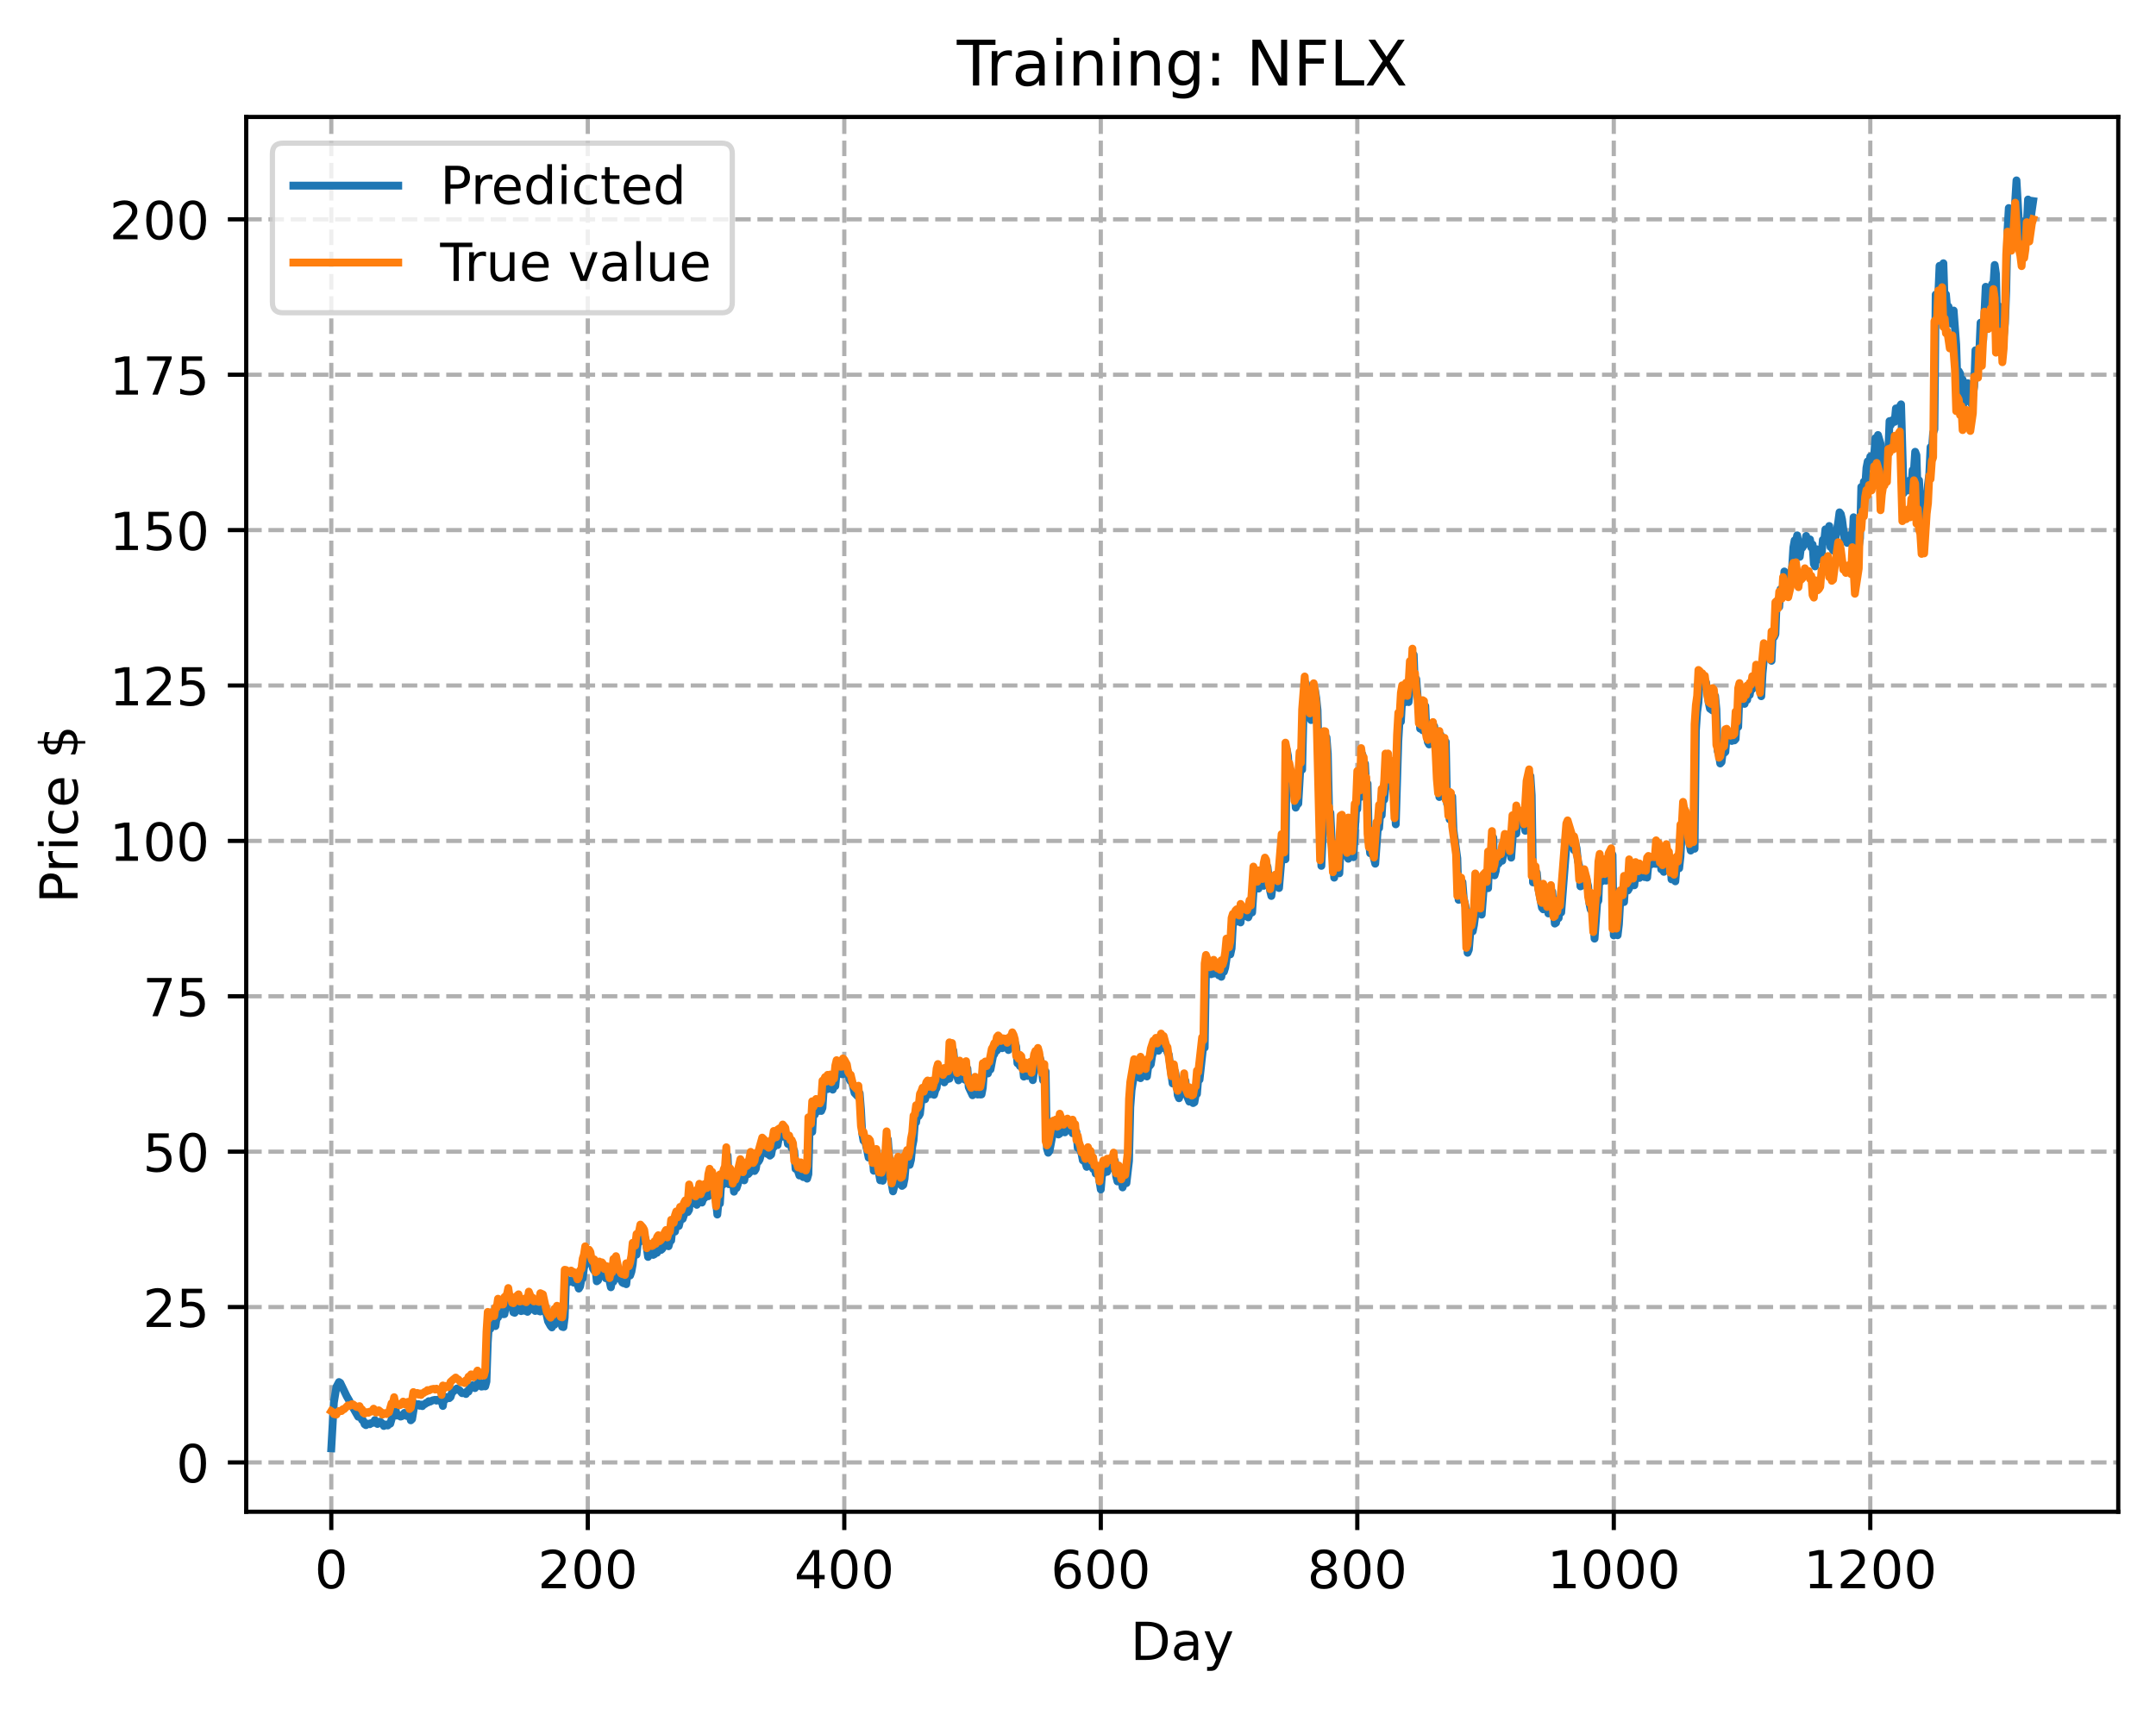 <?xml version="1.0" encoding="utf-8" standalone="no"?>
<!DOCTYPE svg PUBLIC "-//W3C//DTD SVG 1.1//EN"
  "http://www.w3.org/Graphics/SVG/1.1/DTD/svg11.dtd">
<!-- Created with matplotlib (https://matplotlib.org/) -->
<svg height="325.986pt" version="1.1" viewBox="0 0 411.286 325.986" width="411.286pt" xmlns="http://www.w3.org/2000/svg" xmlns:xlink="http://www.w3.org/1999/xlink">
 <defs>
  <style type="text/css">
*{stroke-linecap:butt;stroke-linejoin:round;}
  </style>
 </defs>
 <g id="figure_1">
  <g id="patch_1">
   <path d="M 0 325.986 
L 411.286 325.986 
L 411.286 0 
L 0 0 
z
" style="fill:#ffffff;"/>
  </g>
  <g id="axes_1">
   <g id="patch_2">
    <path d="M 46.966 288.43 
L 404.086 288.43 
L 404.086 22.318 
L 46.966 22.318 
z
" style="fill:#ffffff;"/>
   </g>
   <g id="matplotlib.axis_1">
    <g id="xtick_1">
     <g id="line2d_1">
      <path clip-path="url(#p2a06951e24)" d="M 63.198 288.43 
L 63.198 22.318 
" style="fill:none;stroke:#b0b0b0;stroke-dasharray:2.96,1.28;stroke-dashoffset:0;stroke-width:0.8;"/>
     </g>
     <g id="line2d_2">
      <defs>
       <path d="M 0 0 
L 0 3.5 
" id="m61a2d9c4e4" style="stroke:#000000;stroke-width:0.8;"/>
      </defs>
      <g>
       <use style="stroke:#000000;stroke-width:0.8;" x="63.198" xlink:href="#m61a2d9c4e4" y="288.43"/>
      </g>
     </g>
     <g id="text_1">
      <!-- 0 -->
      <defs>
       <path d="M 31.781 66.406 
Q 24.172 66.406 20.328 58.906 
Q 16.5 51.422 16.5 36.375 
Q 16.5 21.391 20.328 13.891 
Q 24.172 6.391 31.781 6.391 
Q 39.453 6.391 43.281 13.891 
Q 47.125 21.391 47.125 36.375 
Q 47.125 51.422 43.281 58.906 
Q 39.453 66.406 31.781 66.406 
z
M 31.781 74.219 
Q 44.047 74.219 50.516 64.516 
Q 56.984 54.828 56.984 36.375 
Q 56.984 17.969 50.516 8.266 
Q 44.047 -1.422 31.781 -1.422 
Q 19.531 -1.422 13.062 8.266 
Q 6.594 17.969 6.594 36.375 
Q 6.594 54.828 13.062 64.516 
Q 19.531 74.219 31.781 74.219 
z
" id="DejaVuSans-48"/>
      </defs>
      <g transform="translate(60.017 303.029)scale(0.1 -0.1)">
       <use xlink:href="#DejaVuSans-48"/>
      </g>
     </g>
    </g>
    <g id="xtick_2">
     <g id="line2d_3">
      <path clip-path="url(#p2a06951e24)" d="M 112.129 288.43 
L 112.129 22.318 
" style="fill:none;stroke:#b0b0b0;stroke-dasharray:2.96,1.28;stroke-dashoffset:0;stroke-width:0.8;"/>
     </g>
     <g id="line2d_4">
      <g>
       <use style="stroke:#000000;stroke-width:0.8;" x="112.129" xlink:href="#m61a2d9c4e4" y="288.43"/>
      </g>
     </g>
     <g id="text_2">
      <!-- 200 -->
      <defs>
       <path d="M 19.188 8.297 
L 53.609 8.297 
L 53.609 0 
L 7.328 0 
L 7.328 8.297 
Q 12.938 14.109 22.625 23.891 
Q 32.328 33.688 34.812 36.531 
Q 39.547 41.844 41.422 45.531 
Q 43.312 49.219 43.312 52.781 
Q 43.312 58.594 39.234 62.25 
Q 35.156 65.922 28.609 65.922 
Q 23.969 65.922 18.812 64.312 
Q 13.672 62.703 7.812 59.422 
L 7.812 69.391 
Q 13.766 71.781 18.938 73 
Q 24.125 74.219 28.422 74.219 
Q 39.75 74.219 46.484 68.547 
Q 53.219 62.891 53.219 53.422 
Q 53.219 48.922 51.531 44.891 
Q 49.859 40.875 45.406 35.406 
Q 44.188 33.984 37.641 27.219 
Q 31.109 20.453 19.188 8.297 
z
" id="DejaVuSans-50"/>
      </defs>
      <g transform="translate(102.585 303.029)scale(0.1 -0.1)">
       <use xlink:href="#DejaVuSans-50"/>
       <use x="63.623" xlink:href="#DejaVuSans-48"/>
       <use x="127.246" xlink:href="#DejaVuSans-48"/>
      </g>
     </g>
    </g>
    <g id="xtick_3">
     <g id="line2d_5">
      <path clip-path="url(#p2a06951e24)" d="M 161.06 288.43 
L 161.06 22.318 
" style="fill:none;stroke:#b0b0b0;stroke-dasharray:2.96,1.28;stroke-dashoffset:0;stroke-width:0.8;"/>
     </g>
     <g id="line2d_6">
      <g>
       <use style="stroke:#000000;stroke-width:0.8;" x="161.06" xlink:href="#m61a2d9c4e4" y="288.43"/>
      </g>
     </g>
     <g id="text_3">
      <!-- 400 -->
      <defs>
       <path d="M 37.797 64.312 
L 12.891 25.391 
L 37.797 25.391 
z
M 35.203 72.906 
L 47.609 72.906 
L 47.609 25.391 
L 58.016 25.391 
L 58.016 17.188 
L 47.609 17.188 
L 47.609 0 
L 37.797 0 
L 37.797 17.188 
L 4.891 17.188 
L 4.891 26.703 
z
" id="DejaVuSans-52"/>
      </defs>
      <g transform="translate(151.516 303.029)scale(0.1 -0.1)">
       <use xlink:href="#DejaVuSans-52"/>
       <use x="63.623" xlink:href="#DejaVuSans-48"/>
       <use x="127.246" xlink:href="#DejaVuSans-48"/>
      </g>
     </g>
    </g>
    <g id="xtick_4">
     <g id="line2d_7">
      <path clip-path="url(#p2a06951e24)" d="M 209.99 288.43 
L 209.99 22.318 
" style="fill:none;stroke:#b0b0b0;stroke-dasharray:2.96,1.28;stroke-dashoffset:0;stroke-width:0.8;"/>
     </g>
     <g id="line2d_8">
      <g>
       <use style="stroke:#000000;stroke-width:0.8;" x="209.99" xlink:href="#m61a2d9c4e4" y="288.43"/>
      </g>
     </g>
     <g id="text_4">
      <!-- 600 -->
      <defs>
       <path d="M 33.016 40.375 
Q 26.375 40.375 22.484 35.828 
Q 18.609 31.297 18.609 23.391 
Q 18.609 15.531 22.484 10.953 
Q 26.375 6.391 33.016 6.391 
Q 39.656 6.391 43.531 10.953 
Q 47.406 15.531 47.406 23.391 
Q 47.406 31.297 43.531 35.828 
Q 39.656 40.375 33.016 40.375 
z
M 52.594 71.297 
L 52.594 62.312 
Q 48.875 64.062 45.094 64.984 
Q 41.312 65.922 37.594 65.922 
Q 27.828 65.922 22.672 59.328 
Q 17.531 52.734 16.797 39.406 
Q 19.672 43.656 24.016 45.922 
Q 28.375 48.188 33.594 48.188 
Q 44.578 48.188 50.953 41.516 
Q 57.328 34.859 57.328 23.391 
Q 57.328 12.156 50.688 5.359 
Q 44.047 -1.422 33.016 -1.422 
Q 20.359 -1.422 13.672 8.266 
Q 6.984 17.969 6.984 36.375 
Q 6.984 53.656 15.188 63.938 
Q 23.391 74.219 37.203 74.219 
Q 40.922 74.219 44.703 73.484 
Q 48.484 72.75 52.594 71.297 
z
" id="DejaVuSans-54"/>
      </defs>
      <g transform="translate(200.446 303.029)scale(0.1 -0.1)">
       <use xlink:href="#DejaVuSans-54"/>
       <use x="63.623" xlink:href="#DejaVuSans-48"/>
       <use x="127.246" xlink:href="#DejaVuSans-48"/>
      </g>
     </g>
    </g>
    <g id="xtick_5">
     <g id="line2d_9">
      <path clip-path="url(#p2a06951e24)" d="M 258.921 288.43 
L 258.921 22.318 
" style="fill:none;stroke:#b0b0b0;stroke-dasharray:2.96,1.28;stroke-dashoffset:0;stroke-width:0.8;"/>
     </g>
     <g id="line2d_10">
      <g>
       <use style="stroke:#000000;stroke-width:0.8;" x="258.921" xlink:href="#m61a2d9c4e4" y="288.43"/>
      </g>
     </g>
     <g id="text_5">
      <!-- 800 -->
      <defs>
       <path d="M 31.781 34.625 
Q 24.75 34.625 20.719 30.859 
Q 16.703 27.094 16.703 20.516 
Q 16.703 13.922 20.719 10.156 
Q 24.75 6.391 31.781 6.391 
Q 38.812 6.391 42.859 10.172 
Q 46.922 13.969 46.922 20.516 
Q 46.922 27.094 42.891 30.859 
Q 38.875 34.625 31.781 34.625 
z
M 21.922 38.812 
Q 15.578 40.375 12.031 44.719 
Q 8.5 49.078 8.5 55.328 
Q 8.5 64.062 14.719 69.141 
Q 20.953 74.219 31.781 74.219 
Q 42.672 74.219 48.875 69.141 
Q 55.078 64.062 55.078 55.328 
Q 55.078 49.078 51.531 44.719 
Q 48 40.375 41.703 38.812 
Q 48.828 37.156 52.797 32.312 
Q 56.781 27.484 56.781 20.516 
Q 56.781 9.906 50.312 4.234 
Q 43.844 -1.422 31.781 -1.422 
Q 19.734 -1.422 13.25 4.234 
Q 6.781 9.906 6.781 20.516 
Q 6.781 27.484 10.781 32.312 
Q 14.797 37.156 21.922 38.812 
z
M 18.312 54.391 
Q 18.312 48.734 21.844 45.562 
Q 25.391 42.391 31.781 42.391 
Q 38.141 42.391 41.719 45.562 
Q 45.312 48.734 45.312 54.391 
Q 45.312 60.062 41.719 63.234 
Q 38.141 66.406 31.781 66.406 
Q 25.391 66.406 21.844 63.234 
Q 18.312 60.062 18.312 54.391 
z
" id="DejaVuSans-56"/>
      </defs>
      <g transform="translate(249.377 303.029)scale(0.1 -0.1)">
       <use xlink:href="#DejaVuSans-56"/>
       <use x="63.623" xlink:href="#DejaVuSans-48"/>
       <use x="127.246" xlink:href="#DejaVuSans-48"/>
      </g>
     </g>
    </g>
    <g id="xtick_6">
     <g id="line2d_11">
      <path clip-path="url(#p2a06951e24)" d="M 307.851 288.43 
L 307.851 22.318 
" style="fill:none;stroke:#b0b0b0;stroke-dasharray:2.96,1.28;stroke-dashoffset:0;stroke-width:0.8;"/>
     </g>
     <g id="line2d_12">
      <g>
       <use style="stroke:#000000;stroke-width:0.8;" x="307.851" xlink:href="#m61a2d9c4e4" y="288.43"/>
      </g>
     </g>
     <g id="text_6">
      <!-- 1000 -->
      <defs>
       <path d="M 12.406 8.297 
L 28.516 8.297 
L 28.516 63.922 
L 10.984 60.406 
L 10.984 69.391 
L 28.422 72.906 
L 38.281 72.906 
L 38.281 8.297 
L 54.391 8.297 
L 54.391 0 
L 12.406 0 
z
" id="DejaVuSans-49"/>
      </defs>
      <g transform="translate(295.126 303.029)scale(0.1 -0.1)">
       <use xlink:href="#DejaVuSans-49"/>
       <use x="63.623" xlink:href="#DejaVuSans-48"/>
       <use x="127.246" xlink:href="#DejaVuSans-48"/>
       <use x="190.869" xlink:href="#DejaVuSans-48"/>
      </g>
     </g>
    </g>
    <g id="xtick_7">
     <g id="line2d_13">
      <path clip-path="url(#p2a06951e24)" d="M 356.782 288.43 
L 356.782 22.318 
" style="fill:none;stroke:#b0b0b0;stroke-dasharray:2.96,1.28;stroke-dashoffset:0;stroke-width:0.8;"/>
     </g>
     <g id="line2d_14">
      <g>
       <use style="stroke:#000000;stroke-width:0.8;" x="356.782" xlink:href="#m61a2d9c4e4" y="288.43"/>
      </g>
     </g>
     <g id="text_7">
      <!-- 1200 -->
      <g transform="translate(344.057 303.029)scale(0.1 -0.1)">
       <use xlink:href="#DejaVuSans-49"/>
       <use x="63.623" xlink:href="#DejaVuSans-50"/>
       <use x="127.246" xlink:href="#DejaVuSans-48"/>
       <use x="190.869" xlink:href="#DejaVuSans-48"/>
      </g>
     </g>
    </g>
    <g id="text_8">
     <!-- Day -->
     <defs>
      <path d="M 19.672 64.797 
L 19.672 8.109 
L 31.594 8.109 
Q 46.688 8.109 53.688 14.938 
Q 60.688 21.781 60.688 36.531 
Q 60.688 51.172 53.688 57.984 
Q 46.688 64.797 31.594 64.797 
z
M 9.812 72.906 
L 30.078 72.906 
Q 51.266 72.906 61.172 64.094 
Q 71.094 55.281 71.094 36.531 
Q 71.094 17.672 61.125 8.828 
Q 51.172 0 30.078 0 
L 9.812 0 
z
" id="DejaVuSans-68"/>
      <path d="M 34.281 27.484 
Q 23.391 27.484 19.188 25 
Q 14.984 22.516 14.984 16.5 
Q 14.984 11.719 18.141 8.906 
Q 21.297 6.109 26.703 6.109 
Q 34.188 6.109 38.703 11.406 
Q 43.219 16.703 43.219 25.484 
L 43.219 27.484 
z
M 52.203 31.203 
L 52.203 0 
L 43.219 0 
L 43.219 8.297 
Q 40.141 3.328 35.547 0.953 
Q 30.953 -1.422 24.312 -1.422 
Q 15.922 -1.422 10.953 3.297 
Q 6 8.016 6 15.922 
Q 6 25.141 12.172 29.828 
Q 18.359 34.516 30.609 34.516 
L 43.219 34.516 
L 43.219 35.406 
Q 43.219 41.609 39.141 45 
Q 35.062 48.391 27.688 48.391 
Q 23 48.391 18.547 47.266 
Q 14.109 46.141 10.016 43.891 
L 10.016 52.203 
Q 14.938 54.109 19.578 55.047 
Q 24.219 56 28.609 56 
Q 40.484 56 46.344 49.844 
Q 52.203 43.703 52.203 31.203 
z
" id="DejaVuSans-97"/>
      <path d="M 32.172 -5.078 
Q 28.375 -14.844 24.75 -17.812 
Q 21.141 -20.797 15.094 -20.797 
L 7.906 -20.797 
L 7.906 -13.281 
L 13.188 -13.281 
Q 16.891 -13.281 18.938 -11.516 
Q 21 -9.766 23.484 -3.219 
L 25.094 0.875 
L 2.984 54.688 
L 12.5 54.688 
L 29.594 11.922 
L 46.688 54.688 
L 56.203 54.688 
z
" id="DejaVuSans-121"/>
     </defs>
     <g transform="translate(215.652 316.707)scale(0.1 -0.1)">
      <use xlink:href="#DejaVuSans-68"/>
      <use x="77.002" xlink:href="#DejaVuSans-97"/>
      <use x="138.281" xlink:href="#DejaVuSans-121"/>
     </g>
    </g>
   </g>
   <g id="matplotlib.axis_2">
    <g id="ytick_1">
     <g id="line2d_15">
      <path clip-path="url(#p2a06951e24)" d="M 46.966 279.025 
L 404.086 279.025 
" style="fill:none;stroke:#b0b0b0;stroke-dasharray:2.96,1.28;stroke-dashoffset:0;stroke-width:0.8;"/>
     </g>
     <g id="line2d_16">
      <defs>
       <path d="M 0 0 
L -3.5 0 
" id="md71b94c953" style="stroke:#000000;stroke-width:0.8;"/>
      </defs>
      <g>
       <use style="stroke:#000000;stroke-width:0.8;" x="46.966" xlink:href="#md71b94c953" y="279.025"/>
      </g>
     </g>
     <g id="text_9">
      <!-- 0 -->
      <g transform="translate(33.603 282.824)scale(0.1 -0.1)">
       <use xlink:href="#DejaVuSans-48"/>
      </g>
     </g>
    </g>
    <g id="ytick_2">
     <g id="line2d_17">
      <path clip-path="url(#p2a06951e24)" d="M 46.966 249.378 
L 404.086 249.378 
" style="fill:none;stroke:#b0b0b0;stroke-dasharray:2.96,1.28;stroke-dashoffset:0;stroke-width:0.8;"/>
     </g>
     <g id="line2d_18">
      <g>
       <use style="stroke:#000000;stroke-width:0.8;" x="46.966" xlink:href="#md71b94c953" y="249.378"/>
      </g>
     </g>
     <g id="text_10">
      <!-- 25 -->
      <defs>
       <path d="M 10.797 72.906 
L 49.516 72.906 
L 49.516 64.594 
L 19.828 64.594 
L 19.828 46.734 
Q 21.969 47.469 24.109 47.828 
Q 26.266 48.188 28.422 48.188 
Q 40.625 48.188 47.75 41.5 
Q 54.891 34.812 54.891 23.391 
Q 54.891 11.625 47.562 5.094 
Q 40.234 -1.422 26.906 -1.422 
Q 22.312 -1.422 17.547 -0.641 
Q 12.797 0.141 7.719 1.703 
L 7.719 11.625 
Q 12.109 9.234 16.797 8.062 
Q 21.484 6.891 26.703 6.891 
Q 35.156 6.891 40.078 11.328 
Q 45.016 15.766 45.016 23.391 
Q 45.016 31 40.078 35.438 
Q 35.156 39.891 26.703 39.891 
Q 22.75 39.891 18.812 39.016 
Q 14.891 38.141 10.797 36.281 
z
" id="DejaVuSans-53"/>
      </defs>
      <g transform="translate(27.241 253.177)scale(0.1 -0.1)">
       <use xlink:href="#DejaVuSans-50"/>
       <use x="63.623" xlink:href="#DejaVuSans-53"/>
      </g>
     </g>
    </g>
    <g id="ytick_3">
     <g id="line2d_19">
      <path clip-path="url(#p2a06951e24)" d="M 46.966 219.73 
L 404.086 219.73 
" style="fill:none;stroke:#b0b0b0;stroke-dasharray:2.96,1.28;stroke-dashoffset:0;stroke-width:0.8;"/>
     </g>
     <g id="line2d_20">
      <g>
       <use style="stroke:#000000;stroke-width:0.8;" x="46.966" xlink:href="#md71b94c953" y="219.73"/>
      </g>
     </g>
     <g id="text_11">
      <!-- 50 -->
      <g transform="translate(27.241 223.53)scale(0.1 -0.1)">
       <use xlink:href="#DejaVuSans-53"/>
       <use x="63.623" xlink:href="#DejaVuSans-48"/>
      </g>
     </g>
    </g>
    <g id="ytick_4">
     <g id="line2d_21">
      <path clip-path="url(#p2a06951e24)" d="M 46.966 190.083 
L 404.086 190.083 
" style="fill:none;stroke:#b0b0b0;stroke-dasharray:2.96,1.28;stroke-dashoffset:0;stroke-width:0.8;"/>
     </g>
     <g id="line2d_22">
      <g>
       <use style="stroke:#000000;stroke-width:0.8;" x="46.966" xlink:href="#md71b94c953" y="190.083"/>
      </g>
     </g>
     <g id="text_12">
      <!-- 75 -->
      <defs>
       <path d="M 8.203 72.906 
L 55.078 72.906 
L 55.078 68.703 
L 28.609 0 
L 18.312 0 
L 43.219 64.594 
L 8.203 64.594 
z
" id="DejaVuSans-55"/>
      </defs>
      <g transform="translate(27.241 193.883)scale(0.1 -0.1)">
       <use xlink:href="#DejaVuSans-55"/>
       <use x="63.623" xlink:href="#DejaVuSans-53"/>
      </g>
     </g>
    </g>
    <g id="ytick_5">
     <g id="line2d_23">
      <path clip-path="url(#p2a06951e24)" d="M 46.966 160.436 
L 404.086 160.436 
" style="fill:none;stroke:#b0b0b0;stroke-dasharray:2.96,1.28;stroke-dashoffset:0;stroke-width:0.8;"/>
     </g>
     <g id="line2d_24">
      <g>
       <use style="stroke:#000000;stroke-width:0.8;" x="46.966" xlink:href="#md71b94c953" y="160.436"/>
      </g>
     </g>
     <g id="text_13">
      <!-- 100 -->
      <g transform="translate(20.878 164.236)scale(0.1 -0.1)">
       <use xlink:href="#DejaVuSans-49"/>
       <use x="63.623" xlink:href="#DejaVuSans-48"/>
       <use x="127.246" xlink:href="#DejaVuSans-48"/>
      </g>
     </g>
    </g>
    <g id="ytick_6">
     <g id="line2d_25">
      <path clip-path="url(#p2a06951e24)" d="M 46.966 130.789 
L 404.086 130.789 
" style="fill:none;stroke:#b0b0b0;stroke-dasharray:2.96,1.28;stroke-dashoffset:0;stroke-width:0.8;"/>
     </g>
     <g id="line2d_26">
      <g>
       <use style="stroke:#000000;stroke-width:0.8;" x="46.966" xlink:href="#md71b94c953" y="130.789"/>
      </g>
     </g>
     <g id="text_14">
      <!-- 125 -->
      <g transform="translate(20.878 134.589)scale(0.1 -0.1)">
       <use xlink:href="#DejaVuSans-49"/>
       <use x="63.623" xlink:href="#DejaVuSans-50"/>
       <use x="127.246" xlink:href="#DejaVuSans-53"/>
      </g>
     </g>
    </g>
    <g id="ytick_7">
     <g id="line2d_27">
      <path clip-path="url(#p2a06951e24)" d="M 46.966 101.142 
L 404.086 101.142 
" style="fill:none;stroke:#b0b0b0;stroke-dasharray:2.96,1.28;stroke-dashoffset:0;stroke-width:0.8;"/>
     </g>
     <g id="line2d_28">
      <g>
       <use style="stroke:#000000;stroke-width:0.8;" x="46.966" xlink:href="#md71b94c953" y="101.142"/>
      </g>
     </g>
     <g id="text_15">
      <!-- 150 -->
      <g transform="translate(20.878 104.942)scale(0.1 -0.1)">
       <use xlink:href="#DejaVuSans-49"/>
       <use x="63.623" xlink:href="#DejaVuSans-53"/>
       <use x="127.246" xlink:href="#DejaVuSans-48"/>
      </g>
     </g>
    </g>
    <g id="ytick_8">
     <g id="line2d_29">
      <path clip-path="url(#p2a06951e24)" d="M 46.966 71.495 
L 404.086 71.495 
" style="fill:none;stroke:#b0b0b0;stroke-dasharray:2.96,1.28;stroke-dashoffset:0;stroke-width:0.8;"/>
     </g>
     <g id="line2d_30">
      <g>
       <use style="stroke:#000000;stroke-width:0.8;" x="46.966" xlink:href="#md71b94c953" y="71.495"/>
      </g>
     </g>
     <g id="text_16">
      <!-- 175 -->
      <g transform="translate(20.878 75.295)scale(0.1 -0.1)">
       <use xlink:href="#DejaVuSans-49"/>
       <use x="63.623" xlink:href="#DejaVuSans-55"/>
       <use x="127.246" xlink:href="#DejaVuSans-53"/>
      </g>
     </g>
    </g>
    <g id="ytick_9">
     <g id="line2d_31">
      <path clip-path="url(#p2a06951e24)" d="M 46.966 41.848 
L 404.086 41.848 
" style="fill:none;stroke:#b0b0b0;stroke-dasharray:2.96,1.28;stroke-dashoffset:0;stroke-width:0.8;"/>
     </g>
     <g id="line2d_32">
      <g>
       <use style="stroke:#000000;stroke-width:0.8;" x="46.966" xlink:href="#md71b94c953" y="41.848"/>
      </g>
     </g>
     <g id="text_17">
      <!-- 200 -->
      <g transform="translate(20.878 45.648)scale(0.1 -0.1)">
       <use xlink:href="#DejaVuSans-50"/>
       <use x="63.623" xlink:href="#DejaVuSans-48"/>
       <use x="127.246" xlink:href="#DejaVuSans-48"/>
      </g>
     </g>
    </g>
    <g id="text_18">
     <!-- Price $ -->
     <defs>
      <path d="M 19.672 64.797 
L 19.672 37.406 
L 32.078 37.406 
Q 38.969 37.406 42.719 40.969 
Q 46.484 44.531 46.484 51.125 
Q 46.484 57.672 42.719 61.234 
Q 38.969 64.797 32.078 64.797 
z
M 9.812 72.906 
L 32.078 72.906 
Q 44.344 72.906 50.609 67.359 
Q 56.891 61.812 56.891 51.125 
Q 56.891 40.328 50.609 34.812 
Q 44.344 29.297 32.078 29.297 
L 19.672 29.297 
L 19.672 0 
L 9.812 0 
z
" id="DejaVuSans-80"/>
      <path d="M 41.109 46.297 
Q 39.594 47.172 37.812 47.578 
Q 36.031 48 33.891 48 
Q 26.266 48 22.188 43.047 
Q 18.109 38.094 18.109 28.812 
L 18.109 0 
L 9.078 0 
L 9.078 54.688 
L 18.109 54.688 
L 18.109 46.188 
Q 20.953 51.172 25.484 53.578 
Q 30.031 56 36.531 56 
Q 37.453 56 38.578 55.875 
Q 39.703 55.766 41.062 55.516 
z
" id="DejaVuSans-114"/>
      <path d="M 9.422 54.688 
L 18.406 54.688 
L 18.406 0 
L 9.422 0 
z
M 9.422 75.984 
L 18.406 75.984 
L 18.406 64.594 
L 9.422 64.594 
z
" id="DejaVuSans-105"/>
      <path d="M 48.781 52.594 
L 48.781 44.188 
Q 44.969 46.297 41.141 47.344 
Q 37.312 48.391 33.406 48.391 
Q 24.656 48.391 19.812 42.844 
Q 14.984 37.312 14.984 27.297 
Q 14.984 17.281 19.812 11.734 
Q 24.656 6.203 33.406 6.203 
Q 37.312 6.203 41.141 7.25 
Q 44.969 8.297 48.781 10.406 
L 48.781 2.094 
Q 45.016 0.344 40.984 -0.531 
Q 36.969 -1.422 32.422 -1.422 
Q 20.062 -1.422 12.781 6.344 
Q 5.516 14.109 5.516 27.297 
Q 5.516 40.672 12.859 48.328 
Q 20.219 56 33.016 56 
Q 37.156 56 41.109 55.141 
Q 45.062 54.297 48.781 52.594 
z
" id="DejaVuSans-99"/>
      <path d="M 56.203 29.594 
L 56.203 25.203 
L 14.891 25.203 
Q 15.484 15.922 20.484 11.062 
Q 25.484 6.203 34.422 6.203 
Q 39.594 6.203 44.453 7.469 
Q 49.312 8.734 54.109 11.281 
L 54.109 2.781 
Q 49.266 0.734 44.188 -0.344 
Q 39.109 -1.422 33.891 -1.422 
Q 20.797 -1.422 13.156 6.188 
Q 5.516 13.812 5.516 26.812 
Q 5.516 40.234 12.766 48.109 
Q 20.016 56 32.328 56 
Q 43.359 56 49.781 48.891 
Q 56.203 41.797 56.203 29.594 
z
M 47.219 32.234 
Q 47.125 39.594 43.094 43.984 
Q 39.062 48.391 32.422 48.391 
Q 24.906 48.391 20.391 44.141 
Q 15.875 39.891 15.188 32.172 
z
" id="DejaVuSans-101"/>
      <path id="DejaVuSans-32"/>
      <path d="M 33.797 -14.703 
L 28.906 -14.703 
L 28.859 0 
Q 23.734 0.094 18.609 1.188 
Q 13.484 2.297 8.297 4.5 
L 8.297 13.281 
Q 13.281 10.156 18.375 8.562 
Q 23.484 6.984 28.906 6.938 
L 28.906 29.203 
Q 18.109 30.953 13.203 35.156 
Q 8.297 39.359 8.297 46.688 
Q 8.297 54.641 13.625 59.219 
Q 18.953 63.812 28.906 64.5 
L 28.906 75.984 
L 33.797 75.984 
L 33.797 64.656 
Q 38.328 64.453 42.578 63.688 
Q 46.828 62.938 50.875 61.625 
L 50.875 53.078 
Q 46.828 55.125 42.547 56.25 
Q 38.281 57.375 33.797 57.562 
L 33.797 36.719 
Q 44.875 35.016 50.094 30.609 
Q 55.328 26.219 55.328 18.609 
Q 55.328 10.359 49.781 5.594 
Q 44.234 0.828 33.797 0.094 
z
M 28.906 37.594 
L 28.906 57.625 
Q 23.25 56.984 20.266 54.391 
Q 17.281 51.812 17.281 47.516 
Q 17.281 43.312 20.031 40.969 
Q 22.797 38.625 28.906 37.594 
z
M 33.797 28.219 
L 33.797 7.078 
Q 39.984 7.906 43.141 10.594 
Q 46.297 13.281 46.297 17.672 
Q 46.297 21.969 43.281 24.5 
Q 40.281 27.047 33.797 28.219 
z
" id="DejaVuSans-36"/>
     </defs>
     <g transform="translate(14.798 172.342)rotate(-90)scale(0.1 -0.1)">
      <use xlink:href="#DejaVuSans-80"/>
      <use x="58.553" xlink:href="#DejaVuSans-114"/>
      <use x="99.666" xlink:href="#DejaVuSans-105"/>
      <use x="127.449" xlink:href="#DejaVuSans-99"/>
      <use x="182.43" xlink:href="#DejaVuSans-101"/>
      <use x="243.953" xlink:href="#DejaVuSans-32"/>
      <use x="275.74" xlink:href="#DejaVuSans-36"/>
     </g>
    </g>
   </g>
   <g id="line2d_33">
    <path clip-path="url(#p2a06951e24)" d="M 63.198 276.334 
L 63.688 267.593 
L 64.177 264.613 
L 64.666 263.685 
L 64.911 263.839 
L 66.134 266.378 
L 66.623 267.222 
L 67.113 268.347 
L 67.357 268.589 
L 68.336 270.306 
L 68.825 270.362 
L 69.07 270.919 
L 69.315 271.084 
L 69.559 271.741 
L 69.804 271.914 
L 70.049 271.629 
L 70.293 271.624 
L 70.538 271.736 
L 70.783 271.516 
L 71.027 271.51 
L 71.272 271.362 
L 71.517 270.931 
L 71.761 271.52 
L 72.006 271.685 
L 72.495 271.236 
L 72.984 271.63 
L 73.229 272.072 
L 73.474 271.85 
L 73.718 271.782 
L 73.963 271.975 
L 74.208 271.705 
L 74.452 271.635 
L 74.942 269.912 
L 75.186 269.918 
L 75.431 268.738 
L 75.676 270.083 
L 76.165 269.994 
L 76.41 270.279 
L 76.654 270.208 
L 76.899 269.984 
L 77.144 269.569 
L 77.388 269.769 
L 77.633 270.172 
L 77.878 269.674 
L 78.122 269.614 
L 78.367 270.99 
L 78.611 270.756 
L 79.101 267.755 
L 79.59 268.132 
L 79.835 267.901 
L 80.079 268.216 
L 80.324 267.987 
L 80.569 268.281 
L 80.813 267.948 
L 81.058 267.899 
L 81.303 267.661 
L 81.547 267.624 
L 81.792 267.338 
L 82.037 267.431 
L 82.526 267.179 
L 83.015 267.08 
L 83.26 267.233 
L 83.505 267.054 
L 83.994 267.338 
L 84.239 267.291 
L 84.483 268.253 
L 84.728 266.452 
L 84.972 267.008 
L 85.217 266.532 
L 85.462 266.565 
L 85.706 266.764 
L 85.951 266.538 
L 86.196 265.753 
L 86.685 265.306 
L 87.174 264.906 
L 87.419 265.174 
L 87.664 265.255 
L 88.153 265.812 
L 88.642 265.768 
L 88.887 265.971 
L 89.132 265.415 
L 89.376 265.522 
L 89.621 264.739 
L 89.866 264.843 
L 90.11 264.294 
L 90.599 264.845 
L 90.844 264.488 
L 91.333 263.557 
L 91.578 263.85 
L 91.823 264.56 
L 92.067 264.524 
L 92.312 264.276 
L 92.557 264.514 
L 92.801 263.589 
L 93.046 256.196 
L 93.291 252.329 
L 93.535 253.552 
L 93.78 252.335 
L 94.025 252.544 
L 94.269 252.938 
L 94.514 253.007 
L 94.759 251.314 
L 95.003 251.364 
L 95.248 249.662 
L 95.493 250.068 
L 95.737 250.228 
L 95.982 250.746 
L 96.227 250.732 
L 96.471 249.321 
L 96.716 249.128 
L 96.96 248.768 
L 97.205 247.589 
L 97.45 249.16 
L 97.694 249.145 
L 97.939 250.389 
L 98.184 250.474 
L 98.428 249.671 
L 98.673 249.637 
L 98.918 248.998 
L 99.162 248.783 
L 99.407 250.156 
L 99.652 250.073 
L 99.896 249.873 
L 100.141 250.099 
L 100.386 249.566 
L 100.63 250.29 
L 100.875 250.006 
L 101.12 248.275 
L 101.609 249.537 
L 101.854 249.417 
L 102.098 250.128 
L 102.343 249.845 
L 102.832 250.145 
L 103.077 250.23 
L 103.321 248.571 
L 103.811 248.79 
L 104.545 252.1 
L 105.034 252.982 
L 105.279 253.264 
L 105.523 252.204 
L 105.768 252.766 
L 106.013 251.583 
L 106.257 251.558 
L 106.502 250.998 
L 106.747 251.101 
L 107.236 253.137 
L 107.481 253.211 
L 107.725 251.353 
L 107.97 244.129 
L 108.215 244.157 
L 108.459 244.634 
L 108.704 244.318 
L 108.948 244.386 
L 109.193 244.197 
L 109.438 244.722 
L 109.682 244.458 
L 109.927 244.634 
L 110.172 245.096 
L 110.416 245.857 
L 110.661 245.458 
L 110.906 244.133 
L 111.15 243.919 
L 111.395 241.937 
L 111.64 241.159 
L 111.884 239.549 
L 112.129 240.615 
L 112.374 240.274 
L 112.618 240.172 
L 112.863 240.581 
L 113.108 242.025 
L 113.352 242.43 
L 113.597 241.995 
L 113.842 244.465 
L 114.086 244.284 
L 114.331 243.047 
L 114.575 242.446 
L 114.82 243.17 
L 115.065 242.602 
L 115.309 242.921 
L 115.554 243.88 
L 115.799 243.467 
L 116.043 243.349 
L 116.533 245.605 
L 116.777 244.294 
L 117.022 244.534 
L 117.267 241.95 
L 117.511 242.017 
L 117.756 241.418 
L 118.245 244.017 
L 118.49 244.244 
L 118.735 244.709 
L 118.979 244.845 
L 119.224 244.363 
L 119.469 245.019 
L 119.713 242.793 
L 119.958 243.265 
L 120.203 243.358 
L 120.447 242.644 
L 120.692 241.289 
L 120.936 238.863 
L 121.181 239.456 
L 121.426 239.387 
L 121.67 237.162 
L 121.915 237.032 
L 122.16 236.596 
L 122.404 235.331 
L 122.894 235.872 
L 123.138 236.318 
L 123.628 239.818 
L 123.872 238.901 
L 124.117 238.98 
L 124.606 239.429 
L 124.851 239.303 
L 125.096 238.523 
L 125.34 239.02 
L 125.585 237.727 
L 125.83 237.368 
L 126.074 238.502 
L 126.319 238.298 
L 126.563 237.893 
L 127.053 236.798 
L 127.297 236.356 
L 127.542 237.775 
L 127.787 236.849 
L 128.031 236.694 
L 128.276 234.405 
L 128.521 234.897 
L 128.765 234.986 
L 129.01 233.524 
L 129.255 232.783 
L 129.499 233.914 
L 129.989 231.903 
L 130.233 232.561 
L 130.723 231.108 
L 130.967 230.654 
L 131.212 231.254 
L 131.457 230.813 
L 131.701 227.61 
L 132.191 229.563 
L 132.435 228.849 
L 132.924 229.876 
L 133.169 228.621 
L 133.414 228.869 
L 133.658 227.458 
L 133.903 229.446 
L 134.148 228.699 
L 134.392 228.58 
L 134.637 227.501 
L 134.882 227.688 
L 135.126 228.231 
L 135.371 225.622 
L 135.616 224.574 
L 135.86 226.096 
L 136.105 225.155 
L 136.35 226.691 
L 136.839 231.732 
L 137.084 229.101 
L 137.328 229.642 
L 137.573 225.665 
L 137.818 226.112 
L 138.062 225.906 
L 138.307 224.679 
L 138.551 224.102 
L 138.796 220.456 
L 139.041 225.941 
L 139.285 224.623 
L 139.53 224.455 
L 139.775 225 
L 140.019 227.372 
L 140.264 225.127 
L 140.509 226.682 
L 140.753 225.952 
L 141.487 222.726 
L 141.732 223.716 
L 141.977 225.204 
L 142.221 223.841 
L 142.466 223.33 
L 142.711 224.027 
L 142.955 223.766 
L 143.445 221.31 
L 143.934 223.424 
L 144.178 223.045 
L 144.423 221.516 
L 144.668 221.633 
L 144.912 221.228 
L 145.646 218.573 
L 146.136 219.048 
L 146.38 220.17 
L 146.625 219.874 
L 146.87 220.491 
L 147.114 220.28 
L 147.359 219.026 
L 147.604 218.872 
L 147.848 217.294 
L 148.338 218.472 
L 148.582 217.024 
L 149.072 216.697 
L 149.316 216.872 
L 149.561 216.04 
L 150.05 216.652 
L 150.295 218.25 
L 150.539 218.336 
L 150.784 218.138 
L 151.029 219.053 
L 151.273 219.009 
L 151.518 219.605 
L 151.763 223.009 
L 152.007 222.768 
L 152.497 224.278 
L 152.741 223.491 
L 152.986 223.307 
L 153.231 224.589 
L 153.475 224.379 
L 153.965 224.881 
L 154.209 224.029 
L 154.454 214.727 
L 154.699 215.161 
L 154.943 215.96 
L 155.188 211.62 
L 155.433 212.68 
L 155.922 211.138 
L 156.166 211.971 
L 156.411 211.706 
L 156.656 211.965 
L 156.9 211.374 
L 157.145 207.631 
L 157.39 207.556 
L 157.634 206.947 
L 157.879 207.794 
L 158.124 206.511 
L 158.368 206.672 
L 158.613 206.444 
L 158.858 207.899 
L 159.102 206.762 
L 159.347 207.224 
L 159.592 204.725 
L 159.836 203.704 
L 160.081 204.422 
L 160.326 203.837 
L 160.57 204.947 
L 160.815 204.945 
L 161.06 203.357 
L 161.304 203.604 
L 161.794 204.478 
L 162.038 205.899 
L 162.283 206.316 
L 162.527 206.473 
L 163.017 208.53 
L 163.751 209.29 
L 163.995 208.582 
L 164.24 211.675 
L 164.485 216.263 
L 164.729 217.635 
L 164.974 217.412 
L 165.463 219.699 
L 165.708 220.871 
L 165.953 218.737 
L 166.197 219.049 
L 166.442 220.437 
L 166.687 223.378 
L 166.931 223.265 
L 167.176 221.435 
L 167.421 220.739 
L 167.665 223.832 
L 167.91 225.198 
L 168.154 224.375 
L 168.399 225.281 
L 168.644 224.422 
L 168.888 221.996 
L 169.133 221.532 
L 169.378 217.392 
L 169.622 220.663 
L 169.867 222.255 
L 170.112 225.974 
L 170.356 227.308 
L 170.601 226.36 
L 170.846 226.004 
L 171.09 223.571 
L 171.58 222.232 
L 171.824 225.308 
L 172.069 226.267 
L 172.314 226.081 
L 172.558 224.911 
L 172.803 222.057 
L 173.048 221.768 
L 173.292 220.956 
L 173.537 222.252 
L 173.782 221.287 
L 174.026 218.806 
L 174.271 217.579 
L 174.515 214.371 
L 174.76 214.156 
L 175.005 212.355 
L 175.249 212.947 
L 175.494 212.522 
L 175.739 210.158 
L 175.983 209.7 
L 176.228 208.983 
L 176.473 209.735 
L 176.962 207.904 
L 177.207 207.593 
L 177.451 208.786 
L 177.696 207.909 
L 177.941 207.612 
L 178.185 208.89 
L 178.43 208.003 
L 178.675 207.565 
L 178.919 205.302 
L 179.164 204.445 
L 179.409 205.672 
L 179.898 205.984 
L 180.142 206.516 
L 180.387 205.189 
L 180.632 205.97 
L 180.876 205.556 
L 181.121 205.804 
L 181.366 200.297 
L 181.61 201.368 
L 181.855 200.414 
L 182.344 205.021 
L 182.589 205.365 
L 182.834 206.128 
L 183.078 205.897 
L 183.323 203.77 
L 183.812 205.146 
L 184.057 205.999 
L 184.302 205.195 
L 184.546 203.881 
L 184.791 207.409 
L 185.525 208.97 
L 185.77 208.501 
L 186.014 208.575 
L 186.259 206.872 
L 186.503 208.837 
L 186.748 208.387 
L 186.993 208.837 
L 187.237 208.814 
L 187.482 207.559 
L 187.727 204.277 
L 187.971 204.923 
L 188.216 203.946 
L 188.461 204.816 
L 188.705 203.947 
L 188.95 204.05 
L 189.439 201.487 
L 189.684 201.116 
L 189.929 200.425 
L 190.173 200.445 
L 190.418 199.234 
L 190.663 198.947 
L 190.907 199.204 
L 191.152 199.995 
L 191.397 199.9 
L 191.641 199.498 
L 191.886 199.665 
L 192.13 199.535 
L 192.375 200.341 
L 192.864 199.206 
L 193.109 199.265 
L 193.354 198.352 
L 193.598 198.836 
L 193.843 199.675 
L 194.088 202.859 
L 194.332 203.005 
L 194.577 203.413 
L 194.822 202.66 
L 195.066 202.913 
L 195.311 205.414 
L 195.556 205.229 
L 195.8 204.096 
L 196.045 205.294 
L 196.29 204.407 
L 196.534 204.277 
L 196.779 204.004 
L 197.024 206.087 
L 197.513 202.581 
L 197.758 201.915 
L 198.002 203.131 
L 198.247 201.34 
L 198.491 202.213 
L 198.981 206.119 
L 199.225 204.335 
L 199.47 204.434 
L 199.715 219.135 
L 199.959 219.937 
L 200.204 219.597 
L 200.693 217.035 
L 200.938 215.623 
L 201.183 215.294 
L 201.427 216.239 
L 201.672 215.086 
L 201.917 216.455 
L 202.161 216.298 
L 202.406 213.962 
L 203.14 216.049 
L 203.385 215.553 
L 203.629 215.412 
L 203.874 214.891 
L 204.118 215.685 
L 204.363 215.461 
L 204.608 216.221 
L 204.852 215.097 
L 205.097 215.927 
L 205.342 215.952 
L 205.586 218.986 
L 205.831 218.139 
L 206.076 219.471 
L 206.32 220.129 
L 206.565 221.392 
L 206.81 221.032 
L 207.299 222.632 
L 207.544 220.86 
L 207.788 220.388 
L 208.033 221.145 
L 208.278 221.097 
L 208.522 223.027 
L 208.767 222.306 
L 209.012 223.908 
L 209.501 223.893 
L 209.99 226.948 
L 210.235 224.052 
L 210.479 223.924 
L 210.724 222.953 
L 210.969 223.531 
L 211.213 223.575 
L 211.458 222.613 
L 211.703 222.954 
L 212.192 222.416 
L 212.437 222.687 
L 212.681 221.441 
L 212.926 224.449 
L 213.171 225.411 
L 213.415 225.132 
L 213.66 223.906 
L 213.905 224.786 
L 214.149 226.554 
L 214.394 225.718 
L 214.639 225.65 
L 214.883 225.736 
L 215.373 221.492 
L 215.617 211.246 
L 215.862 207.975 
L 216.596 203.538 
L 216.84 205.493 
L 217.085 205.255 
L 217.33 205.592 
L 217.574 205.709 
L 217.819 203.034 
L 218.064 204.42 
L 218.308 204.386 
L 218.553 205.158 
L 218.798 205.386 
L 219.042 203.541 
L 219.287 203.388 
L 219.532 203.067 
L 219.776 201.478 
L 220.266 199.952 
L 220.51 200.029 
L 220.755 199.419 
L 221 200.48 
L 221.489 199.386 
L 221.734 198.591 
L 221.978 199.963 
L 222.223 199.05 
L 222.712 200.826 
L 222.957 201.183 
L 223.446 204.92 
L 223.691 206.715 
L 223.935 205.859 
L 224.18 204.481 
L 224.425 206.165 
L 224.669 208.951 
L 224.914 209.536 
L 225.159 208.761 
L 225.648 207.902 
L 225.893 208.459 
L 226.137 206.208 
L 226.382 209 
L 226.871 210.185 
L 227.116 208.861 
L 227.605 210.463 
L 227.85 210.312 
L 228.094 208.916 
L 228.339 208.727 
L 228.584 205.693 
L 228.828 205.996 
L 229.562 199.338 
L 229.807 199.882 
L 230.052 185.225 
L 230.296 183.595 
L 230.541 184.27 
L 230.786 185.435 
L 231.03 185.883 
L 231.275 185.64 
L 231.52 185.758 
L 231.764 184.458 
L 232.009 184.97 
L 232.254 185.009 
L 232.498 186.089 
L 232.743 185.998 
L 232.988 186.368 
L 233.232 184.572 
L 233.477 185.413 
L 233.722 184.62 
L 233.966 183.032 
L 234.211 180.437 
L 234.7 182.094 
L 234.945 180.942 
L 235.189 176.477 
L 235.434 175.691 
L 235.679 175.921 
L 235.923 175.063 
L 236.168 174.81 
L 236.413 174.996 
L 236.657 175.999 
L 236.902 173.786 
L 237.391 174.626 
L 237.636 174.803 
L 237.881 174.65 
L 238.125 175.029 
L 238.37 174.39 
L 238.615 173.076 
L 238.859 174.093 
L 239.349 166.67 
L 240.082 169.54 
L 240.327 167.36 
L 240.572 168.542 
L 240.816 167.985 
L 241.061 169.013 
L 241.306 166.009 
L 241.55 164.944 
L 241.795 165.38 
L 242.284 169.929 
L 242.529 170.947 
L 242.774 169.032 
L 243.018 169.283 
L 243.508 168.183 
L 243.997 169.433 
L 244.731 160.459 
L 244.976 161.307 
L 245.22 163.95 
L 245.465 143.033 
L 245.709 144.262 
L 245.954 149.243 
L 246.199 146.915 
L 246.933 150.653 
L 247.177 154.095 
L 247.422 153.541 
L 247.667 153.33 
L 248.156 144.785 
L 248.401 146.851 
L 248.645 136.688 
L 249.135 130.411 
L 249.379 133.864 
L 249.869 134.76 
L 250.113 137.385 
L 250.358 133.569 
L 250.603 133.964 
L 250.847 131.627 
L 251.092 133.165 
L 251.337 135.503 
L 252.07 165.209 
L 252.315 159.719 
L 252.804 140.652 
L 253.049 140.688 
L 253.294 143.751 
L 253.538 154.658 
L 253.783 155.055 
L 254.028 160.227 
L 254.272 162.91 
L 254.517 167.456 
L 254.762 162.465 
L 255.006 162.125 
L 255.496 166.628 
L 255.985 156.726 
L 256.23 156.579 
L 256.719 161.205 
L 256.964 163.371 
L 257.208 163.849 
L 257.453 157.128 
L 257.697 158.935 
L 257.942 162.216 
L 258.187 163.544 
L 258.676 154.535 
L 258.921 154.385 
L 259.165 148.308 
L 259.41 151.761 
L 259.655 152.029 
L 259.899 143.952 
L 260.144 145.845 
L 260.389 145.701 
L 260.633 150.096 
L 260.878 149.501 
L 261.123 160.307 
L 261.367 162.789 
L 261.612 159.602 
L 261.857 162.804 
L 262.346 164.792 
L 262.835 158.038 
L 263.08 158.004 
L 263.325 154.773 
L 263.569 155.574 
L 263.814 151.714 
L 264.058 152.586 
L 264.303 150.098 
L 264.548 145 
L 264.792 145.649 
L 265.037 144.983 
L 265.282 149.945 
L 265.526 146.583 
L 265.771 146.395 
L 266.26 157.281 
L 266.75 141.384 
L 266.994 137.214 
L 267.239 137.696 
L 267.484 133.409 
L 267.728 131.994 
L 267.973 134.017 
L 268.218 132.999 
L 268.462 131.476 
L 268.707 133.959 
L 268.952 131.536 
L 269.196 127.319 
L 269.441 129.814 
L 269.685 124.929 
L 269.93 131.495 
L 270.175 129.557 
L 270.419 132.82 
L 270.664 134.32 
L 270.909 139.023 
L 271.153 136.919 
L 271.398 139.345 
L 271.643 134.552 
L 271.887 134.69 
L 272.132 139.976 
L 272.377 141.594 
L 272.621 142.035 
L 272.866 139.749 
L 273.111 140.717 
L 273.355 140.964 
L 273.6 138.576 
L 274.089 144.152 
L 274.334 149.362 
L 274.579 152.069 
L 274.823 140.224 
L 275.313 147.662 
L 275.557 143.427 
L 275.802 141.525 
L 276.046 153.365 
L 276.291 152.767 
L 276.536 156.339 
L 276.78 151.796 
L 277.025 151.988 
L 277.27 158.371 
L 278.004 163.762 
L 278.248 171.683 
L 278.493 167.855 
L 278.738 170.927 
L 278.982 168.299 
L 279.227 171.407 
L 279.716 173.572 
L 279.961 181.785 
L 280.206 181.189 
L 280.695 175.187 
L 280.94 177.698 
L 281.184 176.477 
L 281.429 174.543 
L 281.673 167.803 
L 281.918 172.864 
L 282.163 174.36 
L 282.407 171.174 
L 282.652 174.507 
L 283.141 168.125 
L 283.631 167.616 
L 283.875 169.465 
L 284.12 163.684 
L 284.365 164.504 
L 284.609 164.127 
L 284.854 159.811 
L 285.099 167.016 
L 285.343 166.141 
L 285.588 164.051 
L 285.833 164.813 
L 286.077 164.462 
L 286.322 163.909 
L 286.567 164.231 
L 286.811 162.47 
L 287.056 162.034 
L 287.301 160.378 
L 287.545 160.448 
L 287.79 161.889 
L 288.034 162.183 
L 288.279 163.637 
L 288.768 156.815 
L 289.013 159.109 
L 289.258 159.059 
L 289.502 154.953 
L 289.747 156.549 
L 289.992 155.848 
L 290.236 155.976 
L 290.481 156.423 
L 290.726 157.178 
L 290.97 158.514 
L 291.46 150.272 
L 291.949 148.068 
L 292.194 151.74 
L 292.438 168.358 
L 292.683 165.479 
L 292.928 167.603 
L 293.172 166.523 
L 293.417 169.3 
L 294.151 173.196 
L 294.395 173.496 
L 294.64 169.856 
L 294.885 171.715 
L 295.129 172.601 
L 295.374 174.281 
L 295.619 172.543 
L 295.863 172.899 
L 296.108 170.121 
L 296.597 176.215 
L 296.842 176.053 
L 297.087 174.591 
L 297.331 175.176 
L 297.576 172.968 
L 297.821 174.095 
L 298.799 161.491 
L 299.044 158.398 
L 299.289 157.812 
L 300.022 160.225 
L 300.267 162.19 
L 300.512 160.833 
L 300.756 161.842 
L 301.001 164.247 
L 301.246 165.161 
L 301.49 169.115 
L 301.735 169 
L 302.224 168.488 
L 302.469 167.129 
L 302.958 169.067 
L 303.203 172.39 
L 303.448 173.548 
L 303.692 171.598 
L 304.182 179.091 
L 304.671 172.321 
L 304.916 171.826 
L 305.16 165.684 
L 305.405 164.213 
L 305.649 168.121 
L 305.894 167.522 
L 306.139 165.2 
L 306.383 168.026 
L 306.628 166.487 
L 306.873 165.945 
L 307.117 164.066 
L 307.607 163.133 
L 307.851 178.474 
L 308.096 176.028 
L 308.341 178.309 
L 308.585 178.439 
L 308.83 176.355 
L 309.075 171.925 
L 309.319 171.182 
L 309.809 172.107 
L 310.053 168.411 
L 310.543 169.903 
L 310.787 169.498 
L 311.032 165.249 
L 311.521 168.842 
L 311.766 168.912 
L 312.01 166.595 
L 312.255 165.769 
L 312.5 167.284 
L 312.744 167.508 
L 312.989 166.03 
L 313.478 166.622 
L 313.723 167.343 
L 313.968 166.539 
L 314.212 167.438 
L 314.457 164.907 
L 314.702 164.599 
L 314.946 164.929 
L 315.191 164.75 
L 315.925 164.828 
L 316.17 161.622 
L 316.414 162.733 
L 316.659 162.127 
L 316.904 165.863 
L 317.148 162.845 
L 317.393 166.347 
L 317.637 165.259 
L 317.882 164.87 
L 318.127 162.339 
L 318.371 164.019 
L 318.616 163.792 
L 318.861 167.777 
L 319.105 166.652 
L 319.35 166.523 
L 319.595 168.157 
L 319.839 165.189 
L 320.084 164.705 
L 320.329 165.662 
L 320.573 163.436 
L 320.818 158.609 
L 321.063 158.949 
L 321.307 154.284 
L 321.552 155.711 
L 321.797 156.001 
L 322.041 157.758 
L 322.286 160.996 
L 322.531 162.285 
L 322.775 161.424 
L 323.02 159.962 
L 323.265 161.94 
L 323.509 139.484 
L 323.754 135.846 
L 323.998 134.09 
L 324.243 129.173 
L 324.488 129.364 
L 324.732 130.324 
L 324.977 129.771 
L 325.222 130.356 
L 325.466 130.232 
L 325.956 134.083 
L 326.2 135.208 
L 326.69 135.552 
L 326.934 132.526 
L 327.179 132.796 
L 327.424 135.319 
L 327.668 143.298 
L 327.913 144.03 
L 328.158 145.667 
L 328.402 145.404 
L 328.647 143.501 
L 328.892 143.681 
L 329.136 143.457 
L 329.381 140.197 
L 329.625 140.093 
L 330.359 141.37 
L 330.604 140.674 
L 330.849 141.268 
L 331.093 141 
L 331.338 136.75 
L 331.583 138.694 
L 331.827 132.292 
L 332.072 131.316 
L 332.317 133.846 
L 332.561 134.254 
L 332.806 134.297 
L 333.051 133.158 
L 333.295 133.544 
L 333.54 131.683 
L 333.785 132.587 
L 334.029 131.114 
L 334.274 131.483 
L 334.519 129.829 
L 334.763 130.892 
L 335.008 130.852 
L 335.252 127.562 
L 335.497 130.44 
L 335.742 131.066 
L 335.986 132.837 
L 336.231 128.44 
L 336.72 123.266 
L 336.965 124.098 
L 337.21 124.187 
L 337.454 125.38 
L 337.699 124.594 
L 337.944 126.083 
L 338.188 120.669 
L 338.433 121.548 
L 338.678 121.019 
L 338.922 114.836 
L 339.167 114.502 
L 339.412 115.796 
L 339.656 112.426 
L 340.146 113.394 
L 340.39 109.034 
L 340.635 110.215 
L 340.88 110.499 
L 341.124 110.054 
L 341.369 111.512 
L 341.858 108.501 
L 342.103 104.441 
L 342.347 103.093 
L 342.592 103.349 
L 342.837 102.14 
L 343.081 103.709 
L 343.326 106.238 
L 343.571 104.325 
L 343.815 104.505 
L 344.305 103.721 
L 344.549 102.252 
L 344.794 103.561 
L 345.039 103.05 
L 345.283 102.91 
L 345.528 104.463 
L 345.773 103.888 
L 346.017 107.595 
L 346.262 108.067 
L 346.507 104.785 
L 346.751 105.411 
L 346.996 106.735 
L 347.24 106.497 
L 347.485 106.081 
L 347.73 102.996 
L 347.974 103.405 
L 348.219 100.996 
L 348.464 102.029 
L 348.953 100.357 
L 349.198 104.38 
L 349.442 104.1 
L 349.687 105.046 
L 349.932 104.826 
L 350.176 102.421 
L 350.666 99.605 
L 350.91 97.75 
L 351.155 98.064 
L 351.4 99.124 
L 351.889 103.005 
L 352.134 102.85 
L 352.378 103.581 
L 352.868 102.109 
L 353.112 102.722 
L 353.357 103.79 
L 353.601 98.691 
L 354.091 107.513 
L 354.825 102.694 
L 355.069 92.903 
L 355.314 95.294 
L 355.559 91.897 
L 355.803 92.966 
L 356.048 89.281 
L 356.293 88.017 
L 356.537 89.055 
L 356.782 87.117 
L 357.027 87.899 
L 357.271 88.167 
L 357.516 86.9 
L 357.761 83.592 
L 358.005 85.658 
L 358.25 82.994 
L 358.739 84.661 
L 358.984 91.965 
L 359.228 88.991 
L 359.473 87.427 
L 359.718 87.261 
L 359.962 86.333 
L 360.207 86.573 
L 360.452 80.342 
L 360.696 81.102 
L 360.941 80.192 
L 361.43 80.492 
L 361.675 77.923 
L 361.92 78.081 
L 362.164 77.963 
L 362.654 77.143 
L 363.143 94.092 
L 363.388 92.523 
L 363.877 93.583 
L 364.122 92.831 
L 364.366 91.619 
L 364.611 93.205 
L 364.856 89.693 
L 365.1 89.869 
L 365.345 86.196 
L 365.589 86.831 
L 365.834 94.455 
L 366.079 91.631 
L 366.323 95.53 
L 366.568 96.308 
L 366.813 100.1 
L 367.057 98.376 
L 367.302 99.961 
L 367.791 92.403 
L 368.036 90.472 
L 368.281 85.298 
L 368.525 85.975 
L 368.77 82.58 
L 369.015 81.933 
L 369.259 56.207 
L 369.504 56.041 
L 369.749 56.45 
L 369.993 50.712 
L 370.483 52.68 
L 370.727 50.225 
L 370.972 57.776 
L 371.216 56.157 
L 371.461 58.946 
L 371.706 58.488 
L 372.195 61.747 
L 372.684 59.245 
L 373.174 65.752 
L 373.418 73.533 
L 373.663 70.82 
L 373.908 71.264 
L 374.152 74.183 
L 374.397 72.416 
L 374.642 76.981 
L 374.886 76.425 
L 375.131 76.15 
L 375.376 73.107 
L 375.62 73.445 
L 375.865 74.545 
L 376.11 77.108 
L 376.599 73.732 
L 376.844 66.826 
L 377.333 66.835 
L 377.577 67.114 
L 377.822 61.565 
L 378.067 61.894 
L 378.311 64.95 
L 378.801 54.716 
L 379.29 57.737 
L 379.535 58.073 
L 379.779 55.407 
L 380.024 54.173 
L 380.269 54.388 
L 380.513 50.552 
L 380.758 52.257 
L 381.003 62.611 
L 381.247 61.591 
L 381.492 58.518 
L 381.737 60.005 
L 381.981 59.23 
L 382.226 64.329 
L 382.471 61.739 
L 382.715 55.548 
L 382.96 43.887 
L 383.204 39.694 
L 383.449 41.121 
L 383.694 43.272 
L 383.938 43.447 
L 384.183 42.39 
L 384.672 34.414 
L 385.162 42.852 
L 385.406 43.315 
L 385.651 44.438 
L 385.896 46.405 
L 386.14 42.209 
L 386.385 44.857 
L 386.63 43.154 
L 386.874 38.065 
L 387.119 39.465 
L 387.364 41.758 
L 387.853 38.365 
L 387.853 38.365 
" style="fill:none;stroke:#1f77b4;stroke-linecap:square;stroke-width:1.5;"/>
   </g>
   <g id="line2d_34">
    <path clip-path="url(#p2a06951e24)" d="M 63.198 269.241 
L 63.443 269.395 
L 63.688 269.787 
L 64.177 269.893 
L 64.422 269.407 
L 64.666 269.217 
L 65.156 269.217 
L 65.4 268.873 
L 65.645 268.873 
L 66.379 268.126 
L 66.623 268.233 
L 66.868 268.138 
L 67.113 267.913 
L 67.357 267.948 
L 67.847 268.328 
L 68.091 268.458 
L 68.581 268.28 
L 68.825 268.779 
L 69.07 268.909 
L 69.315 269.549 
L 69.559 269.715 
L 69.804 269.431 
L 70.049 269.431 
L 70.293 269.549 
L 70.538 269.336 
L 70.783 269.336 
L 71.027 269.194 
L 71.272 268.767 
L 71.517 269.36 
L 71.761 269.526 
L 72.251 269.075 
L 72.74 269.466 
L 72.984 269.905 
L 73.229 269.68 
L 73.474 269.609 
L 73.718 269.798 
L 73.963 269.526 
L 74.208 269.454 
L 74.697 267.735 
L 74.942 267.747 
L 75.186 266.573 
L 75.431 267.925 
L 75.92 267.842 
L 76.165 268.126 
L 76.41 268.055 
L 76.654 267.83 
L 76.899 267.415 
L 77.144 267.616 
L 77.388 268.02 
L 77.633 267.521 
L 77.878 267.462 
L 78.122 268.838 
L 78.367 268.601 
L 78.856 265.6 
L 79.345 265.992 
L 79.59 265.766 
L 79.835 266.087 
L 80.079 265.861 
L 80.324 266.158 
L 80.569 265.826 
L 80.813 265.778 
L 81.058 265.541 
L 81.303 265.505 
L 81.547 265.221 
L 81.792 265.316 
L 82.281 265.067 
L 82.771 264.972 
L 83.015 265.126 
L 83.26 264.948 
L 83.749 265.233 
L 83.994 265.185 
L 84.239 266.146 
L 84.483 264.343 
L 84.728 264.901 
L 84.972 264.426 
L 85.217 264.462 
L 85.462 264.664 
L 85.706 264.438 
L 85.951 263.656 
L 86.44 263.217 
L 86.93 262.825 
L 87.174 263.098 
L 87.419 263.181 
L 87.908 263.739 
L 88.398 263.691 
L 88.642 263.893 
L 88.887 263.335 
L 89.132 263.442 
L 89.376 262.659 
L 89.621 262.766 
L 89.866 262.221 
L 90.355 262.778 
L 90.599 262.422 
L 91.089 261.497 
L 91.333 261.794 
L 91.578 262.505 
L 91.823 262.47 
L 92.067 262.221 
L 92.312 262.458 
L 92.557 261.533 
L 92.801 254.145 
L 93.046 250.302 
L 93.291 251.56 
L 93.535 250.374 
L 93.78 250.611 
L 94.025 251.026 
L 94.269 251.109 
L 94.514 249.425 
L 94.759 249.484 
L 95.003 247.788 
L 95.248 248.203 
L 95.493 248.37 
L 95.737 248.891 
L 95.982 248.879 
L 96.227 247.468 
L 96.471 247.278 
L 96.716 246.923 
L 96.96 245.749 
L 97.205 247.326 
L 97.45 247.314 
L 97.694 248.559 
L 97.939 248.642 
L 98.184 247.836 
L 98.428 247.8 
L 98.673 247.16 
L 98.918 246.946 
L 99.162 248.322 
L 99.407 248.239 
L 99.652 248.037 
L 99.896 248.263 
L 100.141 247.729 
L 100.386 248.453 
L 100.63 248.168 
L 100.875 246.437 
L 101.364 247.705 
L 101.609 247.587 
L 101.854 248.298 
L 102.098 248.014 
L 102.587 248.31 
L 102.832 248.393 
L 103.077 246.733 
L 103.566 246.958 
L 104.3 250.267 
L 104.789 251.133 
L 105.034 251.405 
L 105.279 250.338 
L 105.523 250.895 
L 105.768 249.71 
L 106.013 249.686 
L 106.257 249.128 
L 106.502 249.235 
L 106.991 251.275 
L 107.236 251.346 
L 107.481 249.484 
L 107.725 242.262 
L 107.97 242.31 
L 108.215 242.808 
L 108.459 242.511 
L 108.704 242.594 
L 108.948 242.416 
L 109.193 242.95 
L 109.438 242.689 
L 109.682 242.867 
L 109.927 243.33 
L 110.172 244.088 
L 110.416 243.685 
L 110.661 242.357 
L 110.906 242.144 
L 111.15 240.163 
L 111.395 239.392 
L 111.64 237.791 
L 111.884 238.871 
L 112.129 238.539 
L 112.374 238.444 
L 112.618 238.859 
L 112.863 240.306 
L 113.108 240.709 
L 113.352 240.27 
L 113.597 242.737 
L 113.842 242.547 
L 114.086 241.302 
L 114.331 240.697 
L 114.575 241.42 
L 114.82 240.851 
L 115.065 241.171 
L 115.309 242.132 
L 115.554 241.717 
L 115.799 241.598 
L 116.288 243.851 
L 116.533 242.535 
L 116.777 242.772 
L 117.022 240.187 
L 117.267 240.258 
L 117.511 239.665 
L 118.001 242.274 
L 118.245 242.499 
L 118.49 242.962 
L 118.735 243.092 
L 118.979 242.606 
L 119.224 243.258 
L 119.469 241.029 
L 119.713 241.503 
L 119.958 241.598 
L 120.203 240.887 
L 120.447 239.535 
L 120.692 237.115 
L 120.936 237.72 
L 121.181 237.661 
L 121.426 235.443 
L 121.67 235.325 
L 121.915 234.898 
L 122.16 233.641 
L 122.649 234.198 
L 122.894 234.649 
L 123.383 238.147 
L 123.628 237.222 
L 123.872 237.293 
L 124.362 237.732 
L 124.606 237.602 
L 124.851 236.819 
L 125.096 237.317 
L 125.34 236.024 
L 125.585 235.669 
L 125.83 236.807 
L 126.074 236.606 
L 126.319 236.202 
L 126.808 235.111 
L 127.053 234.673 
L 127.297 236.096 
L 127.542 235.171 
L 127.787 235.016 
L 128.031 232.728 
L 128.276 233.226 
L 128.521 233.321 
L 128.765 231.862 
L 129.01 231.127 
L 129.255 232.265 
L 129.744 230.261 
L 129.989 230.925 
L 130.478 229.478 
L 130.723 229.028 
L 130.967 229.633 
L 131.212 229.194 
L 131.457 225.992 
L 131.946 227.96 
L 132.191 227.249 
L 132.68 228.281 
L 132.924 227.024 
L 133.169 227.273 
L 133.414 225.861 
L 133.658 227.854 
L 133.903 227.107 
L 134.148 226.988 
L 134.392 225.909 
L 134.637 226.099 
L 134.882 226.644 
L 135.126 224.035 
L 135.371 222.992 
L 135.616 224.521 
L 135.86 223.585 
L 136.105 225.126 
L 136.594 230.166 
L 136.839 227.522 
L 137.084 228.055 
L 137.328 224.071 
L 137.573 224.521 
L 137.818 224.32 
L 138.062 223.098 
L 138.307 222.529 
L 138.551 218.889 
L 138.796 224.391 
L 139.041 223.075 
L 139.285 222.909 
L 139.53 223.454 
L 139.775 225.826 
L 140.019 223.573 
L 140.264 225.126 
L 140.509 224.391 
L 141.243 221.165 
L 141.487 222.162 
L 141.732 223.656 
L 141.977 222.292 
L 142.221 221.782 
L 142.466 222.482 
L 142.711 222.221 
L 143.2 219.766 
L 143.689 221.889 
L 143.934 221.509 
L 144.178 219.98 
L 144.423 220.098 
L 144.668 219.695 
L 145.402 217.05 
L 145.891 217.537 
L 146.136 218.663 
L 146.38 218.367 
L 146.625 218.983 
L 146.87 218.77 
L 147.114 217.513 
L 147.359 217.359 
L 147.604 215.781 
L 148.093 216.967 
L 148.338 215.521 
L 148.827 215.2 
L 149.072 215.378 
L 149.316 214.548 
L 149.806 215.165 
L 150.05 216.766 
L 150.295 216.849 
L 150.539 216.647 
L 150.784 217.56 
L 151.029 217.513 
L 151.273 218.106 
L 151.518 221.509 
L 151.763 221.26 
L 152.252 222.754 
L 152.497 221.96 
L 152.741 221.77 
L 152.986 223.051 
L 153.231 222.837 
L 153.72 223.336 
L 153.965 222.482 
L 154.209 213.173 
L 154.454 213.623 
L 154.699 214.441 
L 154.943 210.113 
L 155.188 211.192 
L 155.677 209.674 
L 155.922 210.516 
L 156.166 210.255 
L 156.411 210.516 
L 156.656 209.923 
L 156.9 206.176 
L 157.145 206.105 
L 157.39 205.5 
L 157.634 206.354 
L 157.879 205.073 
L 158.124 205.239 
L 158.368 205.014 
L 158.613 206.472 
L 158.858 205.334 
L 159.102 205.796 
L 159.347 203.294 
L 159.592 202.274 
L 159.836 202.998 
L 160.081 202.417 
L 160.326 203.531 
L 160.57 203.531 
L 160.815 201.942 
L 161.06 202.191 
L 161.549 203.069 
L 161.794 204.492 
L 162.038 204.907 
L 162.283 205.061 
L 162.772 207.113 
L 163.506 207.86 
L 163.751 207.148 
L 163.995 210.243 
L 164.24 214.833 
L 164.485 216.197 
L 164.729 215.959 
L 165.219 218.224 
L 165.463 219.387 
L 165.708 217.24 
L 165.953 217.548 
L 166.197 218.936 
L 166.442 221.877 
L 166.687 221.758 
L 166.931 219.92 
L 167.176 219.221 
L 167.421 222.316 
L 167.665 223.679 
L 167.91 222.849 
L 168.154 223.751 
L 168.399 222.885 
L 168.644 220.454 
L 168.888 219.991 
L 169.133 215.853 
L 169.378 219.138 
L 169.622 220.738 
L 169.867 224.462 
L 170.112 225.79 
L 170.356 224.83 
L 170.601 224.462 
L 170.846 222.019 
L 171.335 220.679 
L 171.58 223.762 
L 171.824 224.723 
L 172.069 224.533 
L 172.314 223.359 
L 172.558 220.501 
L 172.803 220.217 
L 173.048 219.41 
L 173.292 220.715 
L 173.537 219.754 
L 173.782 217.276 
L 174.026 216.054 
L 174.271 212.852 
L 174.515 212.651 
L 174.76 210.86 
L 175.005 211.465 
L 175.249 211.05 
L 175.494 208.69 
L 175.739 208.239 
L 175.983 207.528 
L 176.228 208.287 
L 176.717 206.46 
L 176.962 206.152 
L 177.207 207.35 
L 177.451 206.472 
L 177.696 206.176 
L 177.941 207.457 
L 178.185 206.567 
L 178.43 206.128 
L 178.675 203.863 
L 178.919 203.01 
L 179.164 204.243 
L 179.653 204.563 
L 179.898 205.097 
L 180.142 203.769 
L 180.387 204.551 
L 180.632 204.136 
L 180.876 204.385 
L 181.121 198.871 
L 181.366 199.95 
L 181.61 199.001 
L 182.1 203.626 
L 182.344 203.97 
L 182.589 204.729 
L 182.834 204.492 
L 183.078 202.357 
L 183.568 203.733 
L 183.812 204.587 
L 184.057 203.78 
L 184.302 202.464 
L 184.546 205.998 
L 185.28 207.551 
L 185.525 207.077 
L 185.77 207.148 
L 186.014 205.441 
L 186.259 207.409 
L 186.503 206.959 
L 186.748 207.409 
L 186.993 207.385 
L 187.237 206.128 
L 187.482 202.844 
L 187.727 203.496 
L 187.971 202.523 
L 188.216 203.401 
L 188.461 202.535 
L 188.705 202.642 
L 189.195 200.08 
L 189.439 199.713 
L 189.684 199.025 
L 189.929 199.049 
L 190.173 197.839 
L 190.418 197.555 
L 190.663 197.815 
L 190.907 198.61 
L 191.152 198.515 
L 191.397 198.112 
L 191.641 198.278 
L 191.886 198.147 
L 192.13 198.954 
L 192.62 197.815 
L 192.864 197.875 
L 193.109 196.962 
L 193.354 197.448 
L 193.598 198.29 
L 193.843 201.48 
L 194.088 201.622 
L 194.332 202.025 
L 194.577 201.266 
L 194.822 201.515 
L 195.066 204.018 
L 195.311 203.828 
L 195.556 202.689 
L 195.8 203.887 
L 196.045 202.998 
L 196.29 202.867 
L 196.534 202.595 
L 196.779 204.682 
L 197.268 201.171 
L 197.513 200.507 
L 197.758 201.729 
L 198.002 199.938 
L 198.247 200.816 
L 198.736 204.729 
L 198.981 202.938 
L 199.225 203.033 
L 199.47 217.75 
L 199.715 218.533 
L 199.959 218.165 
L 200.449 215.556 
L 200.693 214.133 
L 200.938 213.801 
L 201.183 214.75 
L 201.427 213.599 
L 201.672 214.975 
L 201.917 214.821 
L 202.161 212.485 
L 202.895 214.584 
L 203.14 214.086 
L 203.385 213.943 
L 203.629 213.422 
L 203.874 214.216 
L 204.118 213.991 
L 204.363 214.75 
L 204.608 213.623 
L 204.852 214.453 
L 205.097 214.477 
L 205.342 217.513 
L 205.586 216.659 
L 205.831 217.987 
L 206.076 218.639 
L 206.32 219.897 
L 206.565 219.529 
L 207.054 221.118 
L 207.299 219.339 
L 207.544 218.865 
L 207.788 219.624 
L 208.033 219.576 
L 208.278 221.509 
L 208.522 220.786 
L 208.767 222.387 
L 209.256 222.363 
L 209.746 225.411 
L 209.99 222.505 
L 210.235 222.375 
L 210.479 221.403 
L 210.724 221.984 
L 210.969 222.031 
L 211.213 221.071 
L 211.458 221.414 
L 211.947 220.881 
L 212.192 221.154 
L 212.437 219.908 
L 212.681 222.921 
L 212.926 223.881 
L 213.171 223.596 
L 213.415 222.363 
L 213.66 223.241 
L 213.905 225.008 
L 214.149 224.166 
L 214.394 224.095 
L 214.639 224.178 
L 215.128 219.932 
L 215.373 209.686 
L 215.617 206.437 
L 216.351 202.085 
L 216.596 204.065 
L 216.84 203.84 
L 217.085 204.184 
L 217.33 204.302 
L 217.574 201.622 
L 217.819 203.01 
L 218.064 202.974 
L 218.308 203.745 
L 218.553 203.97 
L 218.798 202.12 
L 219.042 201.966 
L 219.287 201.646 
L 219.532 200.057 
L 220.021 198.539 
L 220.266 198.622 
L 220.51 198.017 
L 220.755 199.084 
L 221.244 197.993 
L 221.489 197.199 
L 221.734 198.574 
L 221.978 197.661 
L 222.467 199.44 
L 222.712 199.796 
L 223.201 203.531 
L 223.446 205.322 
L 223.691 204.456 
L 223.935 203.069 
L 224.18 204.753 
L 224.425 207.54 
L 224.669 208.121 
L 224.914 207.338 
L 225.403 206.472 
L 225.648 207.03 
L 225.893 204.777 
L 226.137 207.575 
L 226.627 208.761 
L 226.871 207.433 
L 227.361 209.034 
L 227.605 208.88 
L 227.85 207.48 
L 228.094 207.291 
L 228.339 204.255 
L 228.584 204.563 
L 229.318 197.922 
L 229.562 198.479 
L 229.807 183.81 
L 230.052 182.197 
L 230.296 182.897 
L 230.541 184.083 
L 230.786 184.545 
L 231.03 184.308 
L 231.275 184.427 
L 231.52 183.122 
L 231.764 183.632 
L 232.009 183.668 
L 232.254 184.747 
L 232.498 184.652 
L 232.743 185.02 
L 232.988 183.217 
L 233.232 184.059 
L 233.477 183.265 
L 233.722 181.676 
L 233.966 179.078 
L 234.455 180.751 
L 234.7 179.6 
L 234.945 175.13 
L 235.189 174.347 
L 235.434 174.584 
L 235.679 173.73 
L 235.923 173.481 
L 236.168 173.671 
L 236.413 174.679 
L 236.657 172.461 
L 237.147 173.303 
L 237.391 173.481 
L 237.636 173.327 
L 237.881 173.706 
L 238.125 173.066 
L 238.37 171.75 
L 238.615 172.77 
L 239.104 165.334 
L 239.838 168.228 
L 240.082 166.046 
L 240.327 167.232 
L 240.572 166.674 
L 240.816 167.706 
L 241.061 164.694 
L 241.306 163.626 
L 241.55 164.065 
L 242.04 168.631 
L 242.284 169.651 
L 242.529 167.73 
L 242.774 167.979 
L 243.263 166.876 
L 243.752 168.133 
L 244.486 159.144 
L 244.731 159.998 
L 244.976 162.654 
L 245.22 141.688 
L 245.465 142.921 
L 245.709 147.925 
L 245.954 145.601 
L 246.688 149.36 
L 246.933 152.811 
L 247.177 152.254 
L 247.422 152.04 
L 247.911 143.466 
L 248.156 145.542 
L 248.401 135.355 
L 248.89 129.07 
L 249.135 132.545 
L 249.624 133.47 
L 249.869 136.114 
L 250.113 132.295 
L 250.358 132.699 
L 250.603 130.363 
L 250.847 131.916 
L 251.092 134.276 
L 251.826 164.136 
L 252.07 158.634 
L 252.56 139.494 
L 252.804 139.529 
L 253.049 142.613 
L 253.294 153.57 
L 253.538 153.985 
L 253.783 159.179 
L 254.028 161.871 
L 254.272 166.425 
L 254.517 161.409 
L 254.762 161.053 
L 255.251 165.548 
L 255.74 155.598 
L 255.985 155.444 
L 256.23 157.329 
L 256.719 162.251 
L 256.964 162.725 
L 257.208 155.978 
L 257.453 157.78 
L 257.697 161.065 
L 257.942 162.393 
L 258.431 153.345 
L 258.676 153.191 
L 258.921 147.095 
L 259.165 150.558 
L 259.41 150.831 
L 259.655 142.731 
L 259.899 144.629 
L 260.144 144.486 
L 260.389 148.898 
L 260.633 148.305 
L 260.878 159.144 
L 261.123 161.634 
L 261.367 158.432 
L 261.612 161.634 
L 262.101 163.615 
L 262.591 156.831 
L 262.835 156.796 
L 263.08 153.558 
L 263.325 154.365 
L 263.569 150.499 
L 263.814 151.376 
L 264.058 148.886 
L 264.303 143.775 
L 264.548 144.427 
L 264.792 143.763 
L 265.037 148.744 
L 265.282 145.376 
L 265.526 145.186 
L 266.016 156.108 
L 266.505 140.158 
L 266.75 135.972 
L 266.994 136.458 
L 267.239 132.165 
L 267.484 130.754 
L 267.728 132.794 
L 267.973 131.786 
L 268.218 130.268 
L 268.462 132.77 
L 268.707 130.351 
L 268.952 126.129 
L 269.196 128.643 
L 269.441 123.757 
L 269.685 130.363 
L 269.93 128.441 
L 270.175 131.738 
L 270.419 133.268 
L 270.664 138.011 
L 270.909 135.924 
L 271.153 138.379 
L 271.398 133.588 
L 271.643 133.742 
L 271.887 139.067 
L 272.132 140.715 
L 272.377 141.178 
L 272.621 138.901 
L 272.866 139.885 
L 273.111 140.146 
L 273.355 137.762 
L 273.845 143.383 
L 274.089 148.625 
L 274.334 151.353 
L 274.579 139.47 
L 275.068 146.929 
L 275.313 142.684 
L 275.557 140.775 
L 275.802 152.657 
L 276.046 152.064 
L 276.291 155.645 
L 276.536 151.08 
L 276.78 151.258 
L 277.025 157.65 
L 277.759 163.01 
L 278.004 170.931 
L 278.248 167.066 
L 278.493 170.113 
L 278.738 167.445 
L 278.982 170.528 
L 279.472 172.639 
L 279.716 180.845 
L 279.961 180.217 
L 280.45 174.133 
L 280.695 176.624 
L 280.94 175.379 
L 281.184 173.422 
L 281.429 166.65 
L 281.673 171.714 
L 281.918 173.208 
L 282.163 170.007 
L 282.407 173.339 
L 282.897 166.923 
L 283.386 166.401 
L 283.631 168.251 
L 283.875 162.452 
L 284.12 163.271 
L 284.365 162.891 
L 284.609 158.563 
L 284.854 165.785 
L 285.099 164.907 
L 285.343 162.808 
L 285.588 163.567 
L 285.833 163.211 
L 286.077 162.654 
L 286.322 162.974 
L 286.567 161.207 
L 286.811 160.768 
L 287.056 159.108 
L 287.301 159.179 
L 287.545 160.626 
L 287.79 160.923 
L 288.034 162.381 
L 288.524 155.539 
L 288.768 157.839 
L 289.013 157.792 
L 289.258 153.677 
L 289.502 155.278 
L 289.747 154.578 
L 289.992 154.709 
L 290.236 155.159 
L 290.481 155.918 
L 290.726 157.258 
L 291.215 148.993 
L 291.704 146.787 
L 291.949 150.475 
L 292.194 167.149 
L 292.438 164.267 
L 292.683 166.39 
L 292.928 165.299 
L 293.172 168.074 
L 293.906 171.963 
L 294.151 172.26 
L 294.395 168.607 
L 294.64 170.469 
L 294.885 171.358 
L 295.129 173.042 
L 295.374 171.299 
L 295.619 171.655 
L 295.863 168.868 
L 296.353 174.975 
L 296.597 174.809 
L 296.842 173.339 
L 297.087 173.92 
L 297.331 171.702 
L 297.576 172.829 
L 298.555 160.199 
L 298.799 157.104 
L 299.044 156.523 
L 299.778 158.954 
L 300.022 160.923 
L 300.267 159.559 
L 300.512 160.567 
L 300.756 162.974 
L 301.001 163.887 
L 301.246 167.848 
L 301.49 167.73 
L 301.98 167.208 
L 302.224 165.844 
L 302.714 167.789 
L 302.958 171.121 
L 303.203 172.283 
L 303.448 170.327 
L 303.937 177.833 
L 304.426 171.038 
L 304.671 170.54 
L 304.916 164.385 
L 305.16 162.915 
L 305.405 166.84 
L 305.649 166.247 
L 305.894 163.923 
L 306.139 166.757 
L 306.383 165.216 
L 306.628 164.67 
L 306.873 162.784 
L 307.362 161.848 
L 307.607 177.229 
L 307.851 174.774 
L 308.096 177.051 
L 308.341 177.169 
L 308.585 175.07 
L 308.83 170.623 
L 309.075 169.876 
L 309.564 170.813 
L 309.809 167.113 
L 310.298 168.619 
L 310.543 168.216 
L 310.787 163.959 
L 311.277 167.564 
L 311.521 167.635 
L 311.766 165.31 
L 312.01 164.48 
L 312.255 165.998 
L 312.5 166.224 
L 312.744 164.741 
L 313.234 165.334 
L 313.478 166.058 
L 313.723 165.251 
L 313.968 166.152 
L 314.212 163.615 
L 314.457 163.306 
L 314.702 163.638 
L 314.946 163.46 
L 315.68 163.543 
L 315.925 160.33 
L 316.17 161.444 
L 316.414 160.84 
L 316.659 164.587 
L 316.904 161.563 
L 317.148 165.073 
L 317.393 163.982 
L 317.637 163.591 
L 317.882 161.053 
L 318.127 162.737 
L 318.371 162.512 
L 318.616 166.508 
L 318.861 165.382 
L 319.105 165.251 
L 319.35 166.888 
L 319.595 163.911 
L 319.839 163.425 
L 320.084 164.385 
L 320.329 162.156 
L 320.573 157.318 
L 320.818 157.661 
L 321.063 152.989 
L 321.307 154.424 
L 321.552 154.72 
L 321.797 156.487 
L 322.041 159.737 
L 322.286 161.029 
L 322.531 160.164 
L 322.775 158.693 
L 323.02 160.674 
L 323.265 138.154 
L 323.509 134.501 
L 323.754 132.746 
L 323.998 127.825 
L 324.243 128.026 
L 324.488 128.999 
L 324.732 128.453 
L 324.977 129.046 
L 325.222 128.928 
L 325.711 132.805 
L 325.956 133.944 
L 326.445 134.311 
L 326.69 131.287 
L 326.934 131.572 
L 327.179 134.122 
L 327.424 142.15 
L 327.668 142.909 
L 327.913 144.569 
L 328.158 144.32 
L 328.402 142.423 
L 328.647 142.613 
L 328.892 142.399 
L 329.136 139.138 
L 329.381 139.043 
L 330.115 140.359 
L 330.359 139.672 
L 330.604 140.276 
L 330.849 140.016 
L 331.093 135.758 
L 331.338 137.715 
L 331.583 131.299 
L 331.827 130.327 
L 332.072 132.877 
L 332.317 133.303 
L 332.561 133.363 
L 332.806 132.236 
L 333.051 132.639 
L 333.295 130.789 
L 333.54 131.714 
L 333.785 130.256 
L 334.029 130.647 
L 334.274 129.011 
L 334.519 130.102 
L 334.763 130.09 
L 335.008 126.817 
L 335.252 129.734 
L 335.497 130.398 
L 335.742 132.212 
L 335.986 127.837 
L 336.476 122.714 
L 336.72 123.591 
L 336.965 123.733 
L 337.21 124.99 
L 337.454 124.267 
L 337.699 125.832 
L 337.944 120.472 
L 338.188 121.433 
L 338.433 120.994 
L 338.678 114.887 
L 338.922 114.661 
L 339.167 116.096 
L 339.412 112.871 
L 339.901 114.235 
L 340.146 110.096 
L 340.39 111.554 
L 340.635 112.159 
L 340.88 112.076 
L 341.124 113.95 
L 341.613 111.851 
L 341.858 108.258 
L 342.103 107.38 
L 342.347 108.092 
L 342.592 107.285 
L 342.837 109.206 
L 343.081 112.029 
L 343.326 110.309 
L 343.571 110.618 
L 343.815 110.369 
L 344.06 109.918 
L 344.305 108.424 
L 344.549 109.704 
L 344.794 109.147 
L 345.039 108.957 
L 345.283 110.475 
L 345.528 109.859 
L 345.773 113.559 
L 346.017 114.021 
L 346.262 110.701 
L 346.507 111.305 
L 346.751 112.622 
L 346.996 112.373 
L 347.24 111.946 
L 347.485 108.827 
L 347.73 109.218 
L 347.974 106.775 
L 348.219 107.795 
L 348.708 106.088 
L 348.953 110.131 
L 349.198 109.859 
L 349.442 110.819 
L 349.687 110.606 
L 350.176 106.87 
L 350.666 103.443 
L 350.91 103.739 
L 351.155 104.795 
L 351.644 108.708 
L 351.889 108.566 
L 352.134 109.313 
L 352.623 107.843 
L 352.868 108.459 
L 353.112 109.538 
L 353.357 104.404 
L 353.846 113.286 
L 354.58 108.459 
L 354.825 98.581 
L 355.069 100.941 
L 355.314 97.49 
L 355.559 98.533 
L 355.803 94.798 
L 356.048 93.493 
L 356.293 94.513 
L 356.537 92.545 
L 356.782 93.316 
L 357.027 93.576 
L 357.271 92.296 
L 357.516 88.952 
L 357.761 91.015 
L 358.005 88.323 
L 358.495 89.983 
L 358.739 97.348 
L 358.984 94.383 
L 359.228 92.818 
L 359.473 92.651 
L 359.718 91.715 
L 359.962 91.952 
L 360.207 85.667 
L 360.452 86.402 
L 360.696 85.465 
L 361.186 85.738 
L 361.43 83.141 
L 361.675 83.283 
L 361.92 83.153 
L 362.409 82.311 
L 362.898 99.435 
L 363.143 97.917 
L 363.632 99.055 
L 363.877 98.32 
L 364.122 97.11 
L 364.366 98.711 
L 364.611 95.177 
L 364.856 95.343 
L 365.1 91.632 
L 365.345 92.248 
L 365.589 99.921 
L 365.834 97.099 
L 366.079 101.036 
L 366.323 101.842 
L 366.568 105.684 
L 366.813 103.977 
L 367.057 105.589 
L 367.547 97.976 
L 367.791 96.008 
L 368.036 90.766 
L 368.281 91.406 
L 368.525 87.955 
L 368.77 87.268 
L 369.015 61.297 
L 369.259 60.988 
L 369.504 61.297 
L 369.749 55.439 
L 369.993 56.186 
L 370.238 57.3 
L 370.483 54.798 
L 370.727 62.388 
L 370.972 60.775 
L 371.216 63.597 
L 371.461 63.159 
L 371.95 66.479 
L 372.44 63.989 
L 372.929 70.57 
L 373.174 78.445 
L 373.418 75.765 
L 373.663 76.239 
L 373.908 79.204 
L 374.152 77.449 
L 374.397 82.062 
L 374.642 81.528 
L 374.886 81.267 
L 375.131 78.207 
L 375.376 78.54 
L 375.62 79.642 
L 375.865 82.228 
L 376.354 78.836 
L 376.599 71.863 
L 377.088 71.804 
L 377.333 72.065 
L 377.577 66.455 
L 377.822 66.752 
L 378.067 69.811 
L 378.556 59.459 
L 379.045 62.447 
L 379.29 62.779 
L 379.535 60.087 
L 379.779 58.83 
L 380.024 59.032 
L 380.269 55.154 
L 380.513 56.85 
L 380.758 67.286 
L 381.003 66.301 
L 381.247 63.23 
L 381.492 64.736 
L 381.737 63.965 
L 381.981 69.112 
L 382.226 66.527 
L 382.471 60.289 
L 382.715 48.501 
L 382.96 44.196 
L 383.204 45.56 
L 383.449 47.683 
L 383.694 47.837 
L 383.938 46.758 
L 384.428 38.67 
L 384.917 47.137 
L 385.162 47.624 
L 385.406 48.774 
L 385.651 50.778 
L 385.896 46.568 
L 386.14 49.236 
L 386.385 47.529 
L 386.63 42.394 
L 386.874 43.781 
L 387.119 46.082 
L 387.608 42.655 
L 387.853 41.837 
L 387.853 41.837 
" style="fill:none;stroke:#ff7f0e;stroke-linecap:square;stroke-width:1.5;"/>
   </g>
   <g id="patch_3">
    <path d="M 46.966 288.43 
L 46.966 22.318 
" style="fill:none;stroke:#000000;stroke-linecap:square;stroke-linejoin:miter;stroke-width:0.8;"/>
   </g>
   <g id="patch_4">
    <path d="M 404.086 288.43 
L 404.086 22.318 
" style="fill:none;stroke:#000000;stroke-linecap:square;stroke-linejoin:miter;stroke-width:0.8;"/>
   </g>
   <g id="patch_5">
    <path d="M 46.966 288.43 
L 404.086 288.43 
" style="fill:none;stroke:#000000;stroke-linecap:square;stroke-linejoin:miter;stroke-width:0.8;"/>
   </g>
   <g id="patch_6">
    <path d="M 46.966 22.318 
L 404.086 22.318 
" style="fill:none;stroke:#000000;stroke-linecap:square;stroke-linejoin:miter;stroke-width:0.8;"/>
   </g>
   <g id="text_19">
    <!-- Training: NFLX -->
    <defs>
     <path d="M -0.297 72.906 
L 61.375 72.906 
L 61.375 64.594 
L 35.5 64.594 
L 35.5 0 
L 25.594 0 
L 25.594 64.594 
L -0.297 64.594 
z
" id="DejaVuSans-84"/>
     <path d="M 54.891 33.016 
L 54.891 0 
L 45.906 0 
L 45.906 32.719 
Q 45.906 40.484 42.875 44.328 
Q 39.844 48.188 33.797 48.188 
Q 26.516 48.188 22.312 43.547 
Q 18.109 38.922 18.109 30.906 
L 18.109 0 
L 9.078 0 
L 9.078 54.688 
L 18.109 54.688 
L 18.109 46.188 
Q 21.344 51.125 25.703 53.562 
Q 30.078 56 35.797 56 
Q 45.219 56 50.047 50.172 
Q 54.891 44.344 54.891 33.016 
z
" id="DejaVuSans-110"/>
     <path d="M 45.406 27.984 
Q 45.406 37.75 41.375 43.109 
Q 37.359 48.484 30.078 48.484 
Q 22.859 48.484 18.828 43.109 
Q 14.797 37.75 14.797 27.984 
Q 14.797 18.266 18.828 12.891 
Q 22.859 7.516 30.078 7.516 
Q 37.359 7.516 41.375 12.891 
Q 45.406 18.266 45.406 27.984 
z
M 54.391 6.781 
Q 54.391 -7.172 48.188 -13.984 
Q 42 -20.797 29.203 -20.797 
Q 24.469 -20.797 20.266 -20.094 
Q 16.062 -19.391 12.109 -17.922 
L 12.109 -9.188 
Q 16.062 -11.328 19.922 -12.344 
Q 23.781 -13.375 27.781 -13.375 
Q 36.625 -13.375 41.016 -8.766 
Q 45.406 -4.156 45.406 5.172 
L 45.406 9.625 
Q 42.625 4.781 38.281 2.391 
Q 33.938 0 27.875 0 
Q 17.828 0 11.672 7.656 
Q 5.516 15.328 5.516 27.984 
Q 5.516 40.672 11.672 48.328 
Q 17.828 56 27.875 56 
Q 33.938 56 38.281 53.609 
Q 42.625 51.219 45.406 46.391 
L 45.406 54.688 
L 54.391 54.688 
z
" id="DejaVuSans-103"/>
     <path d="M 11.719 12.406 
L 22.016 12.406 
L 22.016 0 
L 11.719 0 
z
M 11.719 51.703 
L 22.016 51.703 
L 22.016 39.312 
L 11.719 39.312 
z
" id="DejaVuSans-58"/>
     <path d="M 9.812 72.906 
L 23.094 72.906 
L 55.422 11.922 
L 55.422 72.906 
L 64.984 72.906 
L 64.984 0 
L 51.703 0 
L 19.391 60.984 
L 19.391 0 
L 9.812 0 
z
" id="DejaVuSans-78"/>
     <path d="M 9.812 72.906 
L 51.703 72.906 
L 51.703 64.594 
L 19.672 64.594 
L 19.672 43.109 
L 48.578 43.109 
L 48.578 34.812 
L 19.672 34.812 
L 19.672 0 
L 9.812 0 
z
" id="DejaVuSans-70"/>
     <path d="M 9.812 72.906 
L 19.672 72.906 
L 19.672 8.297 
L 55.172 8.297 
L 55.172 0 
L 9.812 0 
z
" id="DejaVuSans-76"/>
     <path d="M 6.297 72.906 
L 16.891 72.906 
L 35.016 45.797 
L 53.219 72.906 
L 63.812 72.906 
L 40.375 37.891 
L 65.375 0 
L 54.781 0 
L 34.281 31 
L 13.625 0 
L 2.984 0 
L 29 38.922 
z
" id="DejaVuSans-88"/>
    </defs>
    <g transform="translate(182.534 16.318)scale(0.12 -0.12)">
     <use xlink:href="#DejaVuSans-84"/>
     <use x="46.334" xlink:href="#DejaVuSans-114"/>
     <use x="87.447" xlink:href="#DejaVuSans-97"/>
     <use x="148.727" xlink:href="#DejaVuSans-105"/>
     <use x="176.51" xlink:href="#DejaVuSans-110"/>
     <use x="239.889" xlink:href="#DejaVuSans-105"/>
     <use x="267.672" xlink:href="#DejaVuSans-110"/>
     <use x="331.051" xlink:href="#DejaVuSans-103"/>
     <use x="394.527" xlink:href="#DejaVuSans-58"/>
     <use x="428.219" xlink:href="#DejaVuSans-32"/>
     <use x="460.006" xlink:href="#DejaVuSans-78"/>
     <use x="534.811" xlink:href="#DejaVuSans-70"/>
     <use x="592.33" xlink:href="#DejaVuSans-76"/>
     <use x="648.043" xlink:href="#DejaVuSans-88"/>
    </g>
   </g>
   <g id="legend_1">
    <g id="patch_7">
     <path d="M 53.966 59.674 
L 137.694 59.674 
Q 139.694 59.674 139.694 57.674 
L 139.694 29.318 
Q 139.694 27.318 137.694 27.318 
L 53.966 27.318 
Q 51.966 27.318 51.966 29.318 
L 51.966 57.674 
Q 51.966 59.674 53.966 59.674 
z
" style="fill:#ffffff;opacity:0.8;stroke:#cccccc;stroke-linejoin:miter;"/>
    </g>
    <g id="line2d_35">
     <path d="M 55.966 35.417 
L 75.966 35.417 
" style="fill:none;stroke:#1f77b4;stroke-linecap:square;stroke-width:1.5;"/>
    </g>
    <g id="line2d_36"/>
    <g id="text_20">
     <!-- Predicted -->
     <defs>
      <path d="M 45.406 46.391 
L 45.406 75.984 
L 54.391 75.984 
L 54.391 0 
L 45.406 0 
L 45.406 8.203 
Q 42.578 3.328 38.25 0.953 
Q 33.938 -1.422 27.875 -1.422 
Q 17.969 -1.422 11.734 6.484 
Q 5.516 14.406 5.516 27.297 
Q 5.516 40.188 11.734 48.094 
Q 17.969 56 27.875 56 
Q 33.938 56 38.25 53.625 
Q 42.578 51.266 45.406 46.391 
z
M 14.797 27.297 
Q 14.797 17.391 18.875 11.75 
Q 22.953 6.109 30.078 6.109 
Q 37.203 6.109 41.297 11.75 
Q 45.406 17.391 45.406 27.297 
Q 45.406 37.203 41.297 42.844 
Q 37.203 48.484 30.078 48.484 
Q 22.953 48.484 18.875 42.844 
Q 14.797 37.203 14.797 27.297 
z
" id="DejaVuSans-100"/>
      <path d="M 18.312 70.219 
L 18.312 54.688 
L 36.812 54.688 
L 36.812 47.703 
L 18.312 47.703 
L 18.312 18.016 
Q 18.312 11.328 20.141 9.422 
Q 21.969 7.516 27.594 7.516 
L 36.812 7.516 
L 36.812 0 
L 27.594 0 
Q 17.188 0 13.234 3.875 
Q 9.281 7.766 9.281 18.016 
L 9.281 47.703 
L 2.688 47.703 
L 2.688 54.688 
L 9.281 54.688 
L 9.281 70.219 
z
" id="DejaVuSans-116"/>
     </defs>
     <g transform="translate(83.966 38.917)scale(0.1 -0.1)">
      <use xlink:href="#DejaVuSans-80"/>
      <use x="58.553" xlink:href="#DejaVuSans-114"/>
      <use x="97.416" xlink:href="#DejaVuSans-101"/>
      <use x="158.939" xlink:href="#DejaVuSans-100"/>
      <use x="222.416" xlink:href="#DejaVuSans-105"/>
      <use x="250.199" xlink:href="#DejaVuSans-99"/>
      <use x="305.18" xlink:href="#DejaVuSans-116"/>
      <use x="344.389" xlink:href="#DejaVuSans-101"/>
      <use x="405.912" xlink:href="#DejaVuSans-100"/>
     </g>
    </g>
    <g id="line2d_37">
     <path d="M 55.966 50.095 
L 75.966 50.095 
" style="fill:none;stroke:#ff7f0e;stroke-linecap:square;stroke-width:1.5;"/>
    </g>
    <g id="line2d_38"/>
    <g id="text_21">
     <!-- True value -->
     <defs>
      <path d="M 8.5 21.578 
L 8.5 54.688 
L 17.484 54.688 
L 17.484 21.922 
Q 17.484 14.156 20.5 10.266 
Q 23.531 6.391 29.594 6.391 
Q 36.859 6.391 41.078 11.031 
Q 45.312 15.672 45.312 23.688 
L 45.312 54.688 
L 54.297 54.688 
L 54.297 0 
L 45.312 0 
L 45.312 8.406 
Q 42.047 3.422 37.719 1 
Q 33.406 -1.422 27.688 -1.422 
Q 18.266 -1.422 13.375 4.438 
Q 8.5 10.297 8.5 21.578 
z
M 31.109 56 
z
" id="DejaVuSans-117"/>
      <path d="M 2.984 54.688 
L 12.5 54.688 
L 29.594 8.797 
L 46.688 54.688 
L 56.203 54.688 
L 35.688 0 
L 23.484 0 
z
" id="DejaVuSans-118"/>
      <path d="M 9.422 75.984 
L 18.406 75.984 
L 18.406 0 
L 9.422 0 
z
" id="DejaVuSans-108"/>
     </defs>
     <g transform="translate(83.966 53.595)scale(0.1 -0.1)">
      <use xlink:href="#DejaVuSans-84"/>
      <use x="46.334" xlink:href="#DejaVuSans-114"/>
      <use x="87.447" xlink:href="#DejaVuSans-117"/>
      <use x="150.826" xlink:href="#DejaVuSans-101"/>
      <use x="212.35" xlink:href="#DejaVuSans-32"/>
      <use x="244.137" xlink:href="#DejaVuSans-118"/>
      <use x="303.316" xlink:href="#DejaVuSans-97"/>
      <use x="364.596" xlink:href="#DejaVuSans-108"/>
      <use x="392.379" xlink:href="#DejaVuSans-117"/>
      <use x="455.758" xlink:href="#DejaVuSans-101"/>
     </g>
    </g>
   </g>
  </g>
 </g>
 <defs>
  <clipPath id="p2a06951e24">
   <rect height="266.112" width="357.12" x="46.966" y="22.318"/>
  </clipPath>
 </defs>
</svg>
